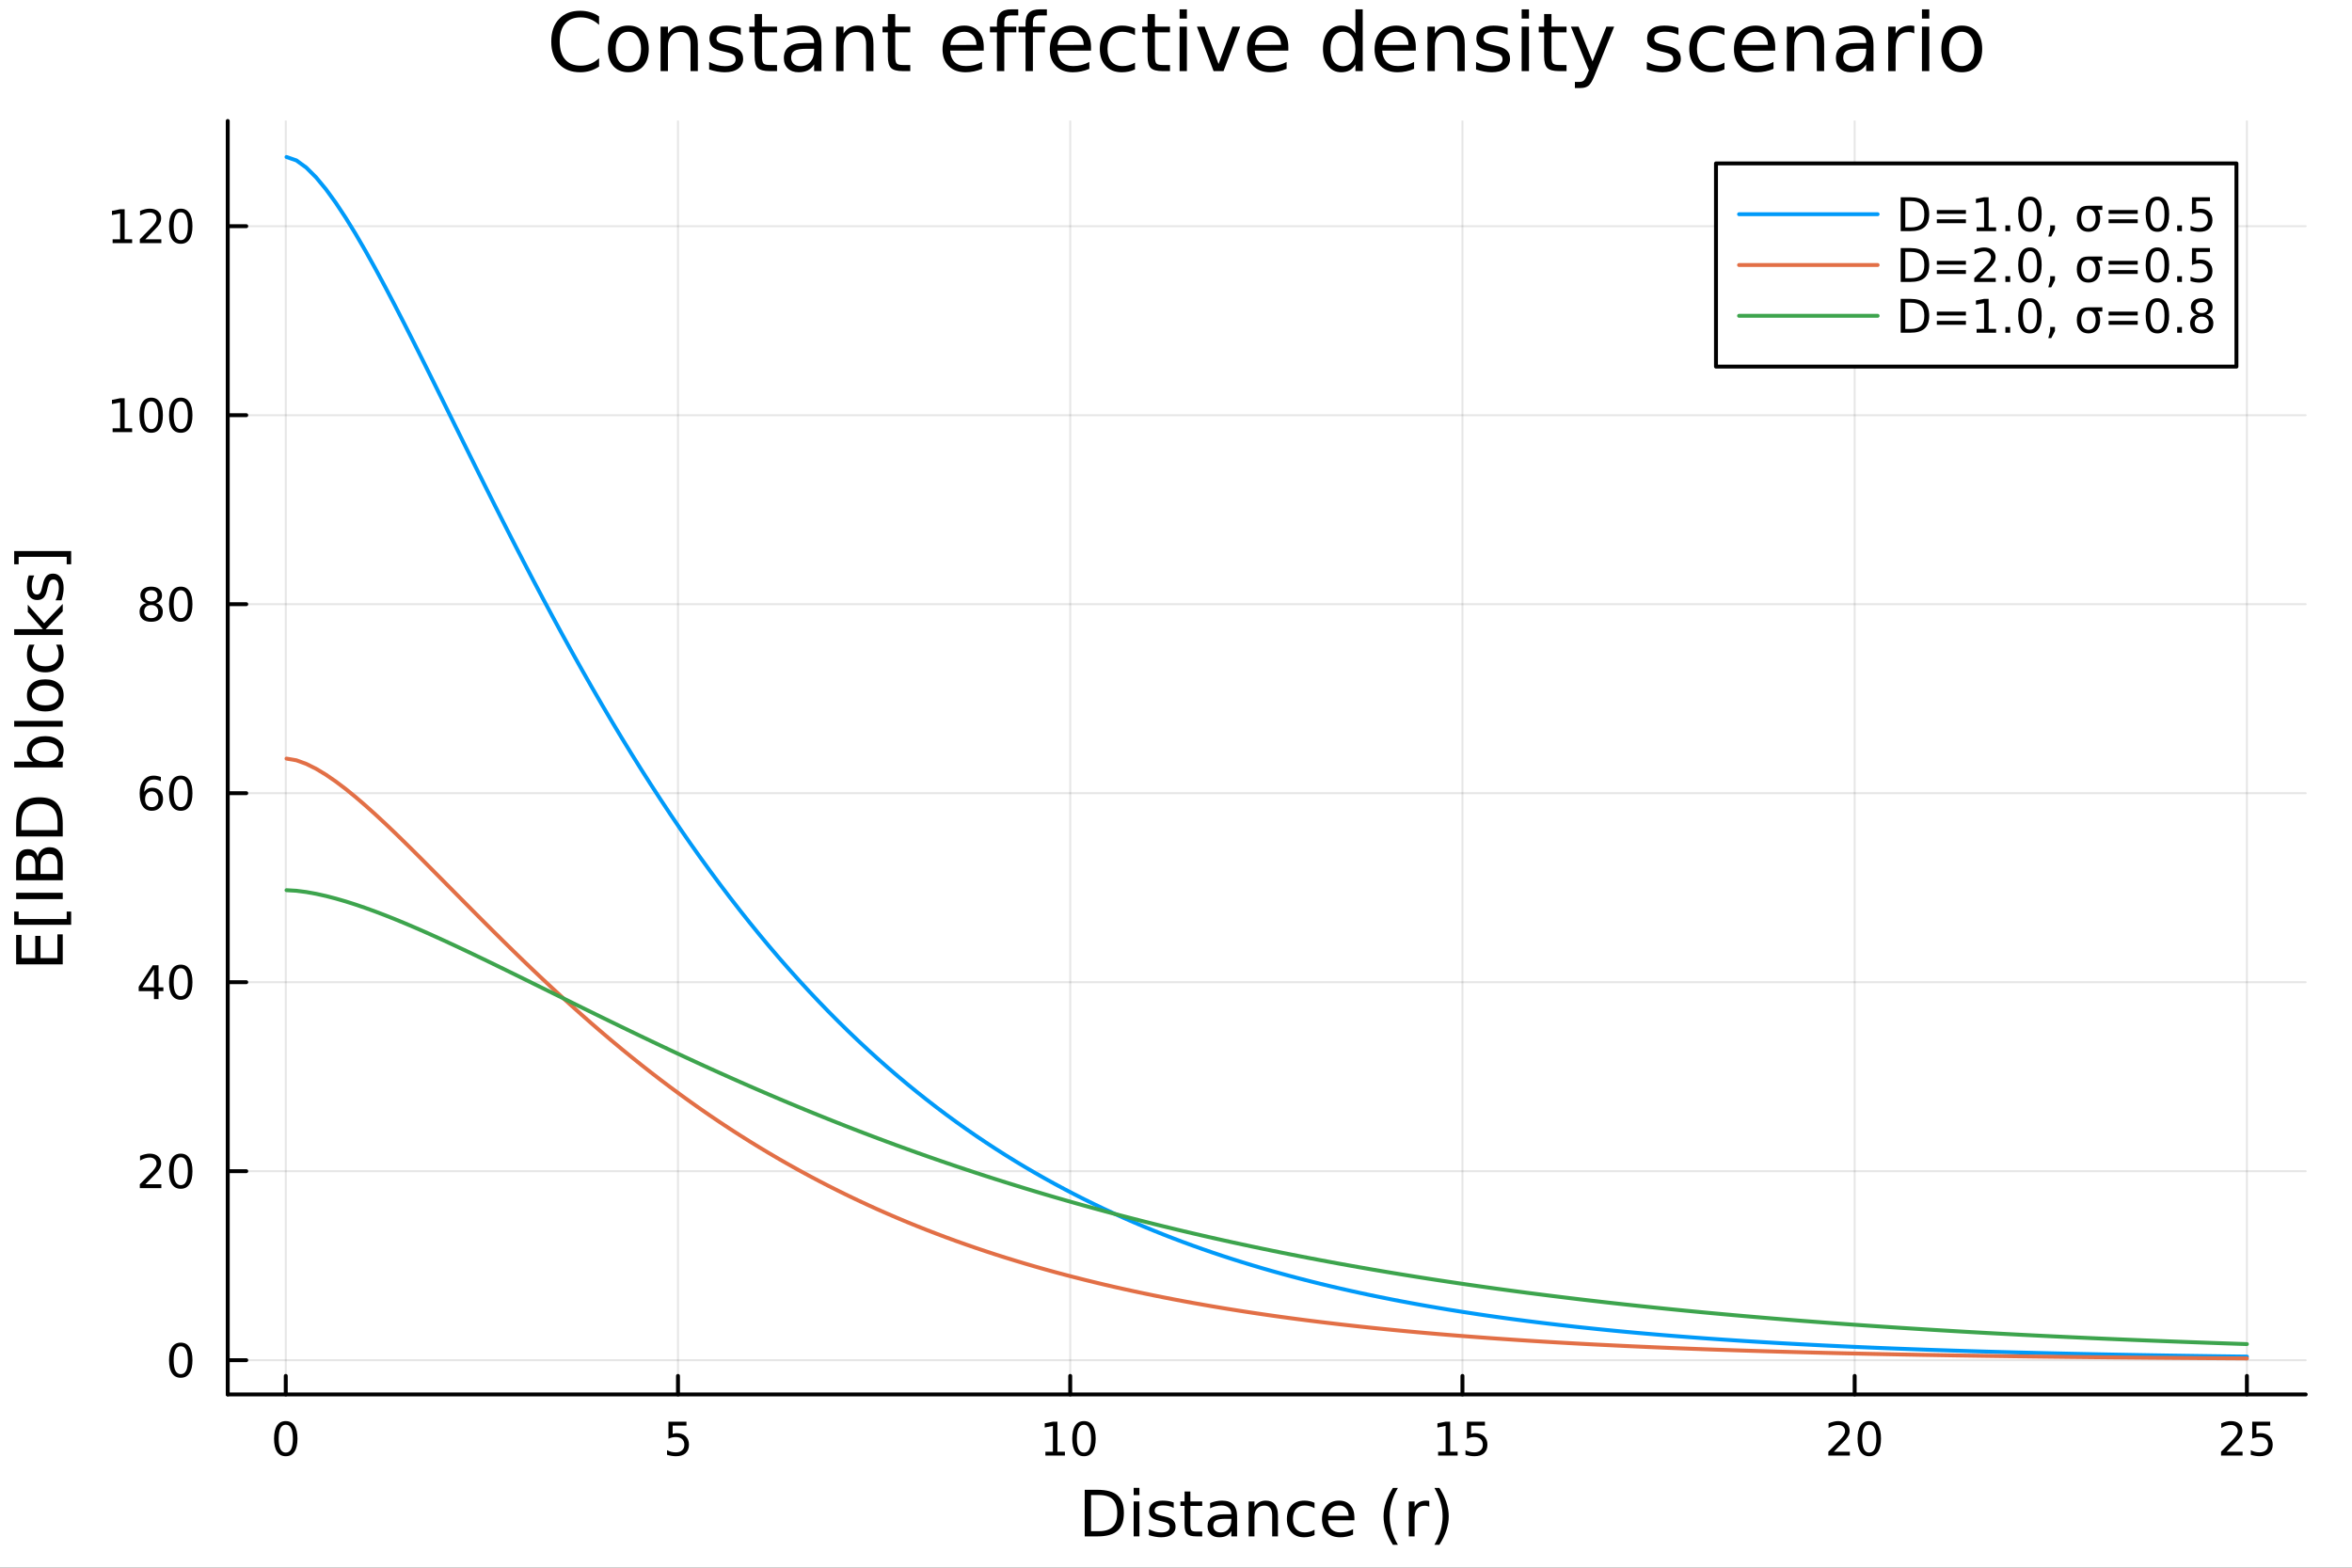 <?xml version="1.0" encoding="utf-8"?>
<svg xmlns="http://www.w3.org/2000/svg" xmlns:xlink="http://www.w3.org/1999/xlink" width="600" height="400" viewBox="0 0 2400 1600">
<rect x="0" y="0" width="2400" height="1600" fill="#333333" stroke="none"/>
<defs>
  <clipPath id="clip510">
    <rect x="0" y="0" width="2400" height="1600"/>
  </clipPath>
</defs>
<path clip-path="url(#clip510)" d="M0 1600 L2400 1600 L2400 0 L0 0  Z" fill="#ffffff" fill-rule="evenodd" fill-opacity="1"/>
<defs>
  <clipPath id="clip511">
    <rect x="480" y="0" width="1681" height="1600"/>
  </clipPath>
</defs>
<path clip-path="url(#clip510)" d="M232.389 1423.18 L2352.76 1423.18 L2352.76 123.472 L232.389 123.472  Z" fill="#ffffff" fill-rule="evenodd" fill-opacity="1"/>
<defs>
  <clipPath id="clip512">
    <rect x="232" y="123" width="2121" height="1301"/>
  </clipPath>
</defs>
<polyline clip-path="url(#clip512)" style="stroke:#000000; stroke-linecap:round; stroke-linejoin:round; stroke-width:2; stroke-opacity:0.1; fill:none" points="291.599,1423.18 291.599,123.472 "/>
<polyline clip-path="url(#clip512)" style="stroke:#000000; stroke-linecap:round; stroke-linejoin:round; stroke-width:2; stroke-opacity:0.1; fill:none" points="691.829,1423.18 691.829,123.472 "/>
<polyline clip-path="url(#clip512)" style="stroke:#000000; stroke-linecap:round; stroke-linejoin:round; stroke-width:2; stroke-opacity:0.1; fill:none" points="1092.06,1423.18 1092.06,123.472 "/>
<polyline clip-path="url(#clip512)" style="stroke:#000000; stroke-linecap:round; stroke-linejoin:round; stroke-width:2; stroke-opacity:0.1; fill:none" points="1492.29,1423.18 1492.29,123.472 "/>
<polyline clip-path="url(#clip512)" style="stroke:#000000; stroke-linecap:round; stroke-linejoin:round; stroke-width:2; stroke-opacity:0.1; fill:none" points="1892.52,1423.18 1892.52,123.472 "/>
<polyline clip-path="url(#clip512)" style="stroke:#000000; stroke-linecap:round; stroke-linejoin:round; stroke-width:2; stroke-opacity:0.1; fill:none" points="2292.75,1423.18 2292.75,123.472 "/>
<polyline clip-path="url(#clip512)" style="stroke:#000000; stroke-linecap:round; stroke-linejoin:round; stroke-width:2; stroke-opacity:0.1; fill:none" points="232.389,1388.22 2352.76,1388.22 "/>
<polyline clip-path="url(#clip512)" style="stroke:#000000; stroke-linecap:round; stroke-linejoin:round; stroke-width:2; stroke-opacity:0.1; fill:none" points="232.389,1195.33 2352.76,1195.33 "/>
<polyline clip-path="url(#clip512)" style="stroke:#000000; stroke-linecap:round; stroke-linejoin:round; stroke-width:2; stroke-opacity:0.1; fill:none" points="232.389,1002.44 2352.76,1002.44 "/>
<polyline clip-path="url(#clip512)" style="stroke:#000000; stroke-linecap:round; stroke-linejoin:round; stroke-width:2; stroke-opacity:0.1; fill:none" points="232.389,809.542 2352.76,809.542 "/>
<polyline clip-path="url(#clip512)" style="stroke:#000000; stroke-linecap:round; stroke-linejoin:round; stroke-width:2; stroke-opacity:0.1; fill:none" points="232.389,616.648 2352.76,616.648 "/>
<polyline clip-path="url(#clip512)" style="stroke:#000000; stroke-linecap:round; stroke-linejoin:round; stroke-width:2; stroke-opacity:0.1; fill:none" points="232.389,423.755 2352.76,423.755 "/>
<polyline clip-path="url(#clip512)" style="stroke:#000000; stroke-linecap:round; stroke-linejoin:round; stroke-width:2; stroke-opacity:0.1; fill:none" points="232.389,230.862 2352.76,230.862 "/>
<polyline clip-path="url(#clip510)" style="stroke:#000000; stroke-linecap:round; stroke-linejoin:round; stroke-width:4; stroke-opacity:1; fill:none" points="232.389,1423.18 2352.76,1423.18 "/>
<polyline clip-path="url(#clip510)" style="stroke:#000000; stroke-linecap:round; stroke-linejoin:round; stroke-width:4; stroke-opacity:1; fill:none" points="291.599,1423.18 291.599,1404.28 "/>
<polyline clip-path="url(#clip510)" style="stroke:#000000; stroke-linecap:round; stroke-linejoin:round; stroke-width:4; stroke-opacity:1; fill:none" points="691.829,1423.18 691.829,1404.28 "/>
<polyline clip-path="url(#clip510)" style="stroke:#000000; stroke-linecap:round; stroke-linejoin:round; stroke-width:4; stroke-opacity:1; fill:none" points="1092.06,1423.18 1092.06,1404.28 "/>
<polyline clip-path="url(#clip510)" style="stroke:#000000; stroke-linecap:round; stroke-linejoin:round; stroke-width:4; stroke-opacity:1; fill:none" points="1492.29,1423.18 1492.29,1404.28 "/>
<polyline clip-path="url(#clip510)" style="stroke:#000000; stroke-linecap:round; stroke-linejoin:round; stroke-width:4; stroke-opacity:1; fill:none" points="1892.52,1423.18 1892.52,1404.28 "/>
<polyline clip-path="url(#clip510)" style="stroke:#000000; stroke-linecap:round; stroke-linejoin:round; stroke-width:4; stroke-opacity:1; fill:none" points="2292.75,1423.18 2292.75,1404.28 "/>
<path clip-path="url(#clip510)" d="M291.599 1454.1 Q287.988 1454.1 286.159 1457.66 Q284.354 1461.2 284.354 1468.33 Q284.354 1475.44 286.159 1479.01 Q287.988 1482.55 291.599 1482.55 Q295.234 1482.55 297.039 1479.01 Q298.868 1475.44 298.868 1468.33 Q298.868 1461.2 297.039 1457.66 Q295.234 1454.1 291.599 1454.1 M291.599 1450.39 Q297.409 1450.39 300.465 1455 Q303.544 1459.58 303.544 1468.33 Q303.544 1477.06 300.465 1481.67 Q297.409 1486.25 291.599 1486.25 Q285.789 1486.25 282.71 1481.67 Q279.655 1477.06 279.655 1468.33 Q279.655 1459.58 282.71 1455 Q285.789 1450.39 291.599 1450.39 Z" fill="#000000" fill-rule="nonzero" fill-opacity="1" /><path clip-path="url(#clip510)" d="M682.106 1451.02 L700.463 1451.02 L700.463 1454.96 L686.389 1454.96 L686.389 1463.43 Q687.407 1463.08 688.426 1462.92 Q689.444 1462.73 690.463 1462.73 Q696.25 1462.73 699.629 1465.9 Q703.009 1469.08 703.009 1474.49 Q703.009 1480.07 699.537 1483.17 Q696.065 1486.25 689.745 1486.25 Q687.569 1486.25 685.301 1485.88 Q683.055 1485.51 680.648 1484.77 L680.648 1480.07 Q682.731 1481.2 684.954 1481.76 Q687.176 1482.32 689.653 1482.32 Q693.657 1482.32 695.995 1480.21 Q698.333 1478.1 698.333 1474.49 Q698.333 1470.88 695.995 1468.77 Q693.657 1466.67 689.653 1466.67 Q687.778 1466.67 685.903 1467.08 Q684.051 1467.5 682.106 1468.38 L682.106 1451.02 Z" fill="#000000" fill-rule="nonzero" fill-opacity="1" /><path clip-path="url(#clip510)" d="M1066.75 1481.64 L1074.38 1481.64 L1074.38 1455.28 L1066.07 1456.95 L1066.07 1452.69 L1074.34 1451.02 L1079.01 1451.02 L1079.01 1481.64 L1086.65 1481.64 L1086.65 1485.58 L1066.75 1485.58 L1066.75 1481.64 Z" fill="#000000" fill-rule="nonzero" fill-opacity="1" /><path clip-path="url(#clip510)" d="M1106.1 1454.1 Q1102.49 1454.1 1100.66 1457.66 Q1098.85 1461.2 1098.85 1468.33 Q1098.85 1475.44 1100.66 1479.01 Q1102.49 1482.55 1106.1 1482.55 Q1109.73 1482.55 1111.54 1479.01 Q1113.37 1475.44 1113.37 1468.33 Q1113.37 1461.2 1111.54 1457.66 Q1109.73 1454.1 1106.1 1454.1 M1106.1 1450.39 Q1111.91 1450.39 1114.96 1455 Q1118.04 1459.58 1118.04 1468.33 Q1118.04 1477.06 1114.96 1481.67 Q1111.91 1486.25 1106.1 1486.25 Q1100.29 1486.25 1097.21 1481.67 Q1094.15 1477.06 1094.15 1468.33 Q1094.15 1459.58 1097.21 1455 Q1100.29 1450.39 1106.1 1450.39 Z" fill="#000000" fill-rule="nonzero" fill-opacity="1" /><path clip-path="url(#clip510)" d="M1467.47 1481.64 L1475.11 1481.64 L1475.11 1455.28 L1466.8 1456.95 L1466.8 1452.69 L1475.06 1451.02 L1479.74 1451.02 L1479.74 1481.64 L1487.38 1481.64 L1487.38 1485.58 L1467.47 1485.58 L1467.47 1481.64 Z" fill="#000000" fill-rule="nonzero" fill-opacity="1" /><path clip-path="url(#clip510)" d="M1496.87 1451.02 L1515.23 1451.02 L1515.23 1454.96 L1501.15 1454.96 L1501.15 1463.43 Q1502.17 1463.08 1503.19 1462.92 Q1504.21 1462.73 1505.23 1462.73 Q1511.01 1462.73 1514.39 1465.9 Q1517.77 1469.08 1517.77 1474.49 Q1517.77 1480.07 1514.3 1483.17 Q1510.83 1486.25 1504.51 1486.25 Q1502.33 1486.25 1500.06 1485.88 Q1497.82 1485.51 1495.41 1484.77 L1495.41 1480.07 Q1497.5 1481.2 1499.72 1481.76 Q1501.94 1482.32 1504.42 1482.32 Q1508.42 1482.32 1510.76 1480.21 Q1513.1 1478.1 1513.1 1474.49 Q1513.1 1470.88 1510.76 1468.77 Q1508.42 1466.67 1504.42 1466.67 Q1502.54 1466.67 1500.67 1467.08 Q1498.81 1467.5 1496.87 1468.38 L1496.87 1451.02 Z" fill="#000000" fill-rule="nonzero" fill-opacity="1" /><path clip-path="url(#clip510)" d="M1871.29 1481.64 L1887.61 1481.64 L1887.61 1485.58 L1865.66 1485.58 L1865.66 1481.64 Q1868.33 1478.89 1872.91 1474.26 Q1877.52 1469.61 1878.7 1468.27 Q1880.94 1465.74 1881.82 1464.01 Q1882.72 1462.25 1882.72 1460.56 Q1882.72 1457.8 1880.78 1456.07 Q1878.86 1454.33 1875.76 1454.33 Q1873.56 1454.33 1871.1 1455.09 Q1868.67 1455.86 1865.9 1457.41 L1865.9 1452.69 Q1868.72 1451.55 1871.17 1450.97 Q1873.63 1450.39 1875.66 1450.39 Q1881.03 1450.39 1884.23 1453.08 Q1887.42 1455.77 1887.42 1460.26 Q1887.42 1462.39 1886.61 1464.31 Q1885.83 1466.2 1883.72 1468.8 Q1883.14 1469.47 1880.04 1472.69 Q1876.94 1475.88 1871.29 1481.64 Z" fill="#000000" fill-rule="nonzero" fill-opacity="1" /><path clip-path="url(#clip510)" d="M1907.42 1454.1 Q1903.81 1454.1 1901.98 1457.66 Q1900.18 1461.2 1900.18 1468.33 Q1900.18 1475.44 1901.98 1479.01 Q1903.81 1482.55 1907.42 1482.55 Q1911.06 1482.55 1912.86 1479.01 Q1914.69 1475.44 1914.69 1468.33 Q1914.69 1461.2 1912.86 1457.66 Q1911.06 1454.1 1907.42 1454.1 M1907.42 1450.39 Q1913.23 1450.39 1916.29 1455 Q1919.37 1459.58 1919.37 1468.33 Q1919.37 1477.06 1916.29 1481.67 Q1913.23 1486.25 1907.42 1486.25 Q1901.61 1486.25 1898.53 1481.67 Q1895.48 1477.06 1895.48 1468.33 Q1895.48 1459.58 1898.53 1455 Q1901.61 1450.39 1907.42 1450.39 Z" fill="#000000" fill-rule="nonzero" fill-opacity="1" /><path clip-path="url(#clip510)" d="M2272.02 1481.64 L2288.34 1481.64 L2288.34 1485.58 L2266.39 1485.58 L2266.39 1481.64 Q2269.05 1478.89 2273.64 1474.26 Q2278.24 1469.61 2279.42 1468.27 Q2281.67 1465.74 2282.55 1464.01 Q2283.45 1462.25 2283.45 1460.56 Q2283.45 1457.8 2281.51 1456.07 Q2279.59 1454.33 2276.48 1454.33 Q2274.28 1454.33 2271.83 1455.09 Q2269.4 1455.86 2266.62 1457.41 L2266.62 1452.69 Q2269.45 1451.55 2271.9 1450.97 Q2274.35 1450.39 2276.39 1450.39 Q2281.76 1450.39 2284.96 1453.08 Q2288.15 1455.77 2288.15 1460.26 Q2288.15 1462.39 2287.34 1464.31 Q2286.55 1466.2 2284.45 1468.8 Q2283.87 1469.47 2280.77 1472.69 Q2277.66 1475.88 2272.02 1481.64 Z" fill="#000000" fill-rule="nonzero" fill-opacity="1" /><path clip-path="url(#clip510)" d="M2298.2 1451.02 L2316.55 1451.02 L2316.55 1454.96 L2302.48 1454.96 L2302.48 1463.43 Q2303.5 1463.08 2304.52 1462.92 Q2305.53 1462.73 2306.55 1462.73 Q2312.34 1462.73 2315.72 1465.9 Q2319.1 1469.08 2319.1 1474.49 Q2319.1 1480.07 2315.63 1483.17 Q2312.16 1486.25 2305.84 1486.25 Q2303.66 1486.25 2301.39 1485.88 Q2299.15 1485.51 2296.74 1484.77 L2296.74 1480.07 Q2298.82 1481.2 2301.04 1481.76 Q2303.27 1482.32 2305.74 1482.32 Q2309.75 1482.32 2312.09 1480.21 Q2314.42 1478.1 2314.42 1474.49 Q2314.42 1470.88 2312.09 1468.77 Q2309.75 1466.67 2305.74 1466.67 Q2303.87 1466.67 2301.99 1467.08 Q2300.14 1467.5 2298.2 1468.38 L2298.2 1451.02 Z" fill="#000000" fill-rule="nonzero" fill-opacity="1" /><path clip-path="url(#clip510)" d="M1113.3 1525.81 L1113.3 1562.76 L1121.06 1562.76 Q1130.9 1562.76 1135.45 1558.3 Q1140.03 1553.85 1140.03 1544.24 Q1140.03 1534.69 1135.45 1530.26 Q1130.9 1525.81 1121.06 1525.81 L1113.3 1525.81 M1106.87 1520.52 L1120.08 1520.52 Q1133.89 1520.52 1140.35 1526.28 Q1146.81 1532.01 1146.81 1544.24 Q1146.81 1556.52 1140.32 1562.28 Q1133.83 1568.04 1120.08 1568.04 L1106.87 1568.04 L1106.87 1520.52 Z" fill="#000000" fill-rule="nonzero" fill-opacity="1" /><path clip-path="url(#clip510)" d="M1156.81 1532.4 L1162.66 1532.4 L1162.66 1568.04 L1156.81 1568.04 L1156.81 1532.4 M1156.81 1518.52 L1162.66 1518.52 L1162.66 1525.93 L1156.81 1525.93 L1156.81 1518.52 Z" fill="#000000" fill-rule="nonzero" fill-opacity="1" /><path clip-path="url(#clip510)" d="M1197.64 1533.45 L1197.64 1538.98 Q1195.16 1537.71 1192.49 1537.07 Q1189.81 1536.44 1186.95 1536.44 Q1182.59 1536.44 1180.39 1537.77 Q1178.23 1539.11 1178.23 1541.79 Q1178.23 1543.82 1179.79 1545 Q1181.35 1546.15 1186.06 1547.2 L1188.06 1547.64 Q1194.3 1548.98 1196.91 1551.43 Q1199.55 1553.85 1199.55 1558.21 Q1199.55 1563.17 1195.61 1566.07 Q1191.69 1568.97 1184.82 1568.97 Q1181.95 1568.97 1178.83 1568.39 Q1175.75 1567.85 1172.31 1566.74 L1172.31 1560.69 Q1175.56 1562.38 1178.71 1563.24 Q1181.86 1564.07 1184.94 1564.07 Q1189.08 1564.07 1191.31 1562.66 Q1193.54 1561.23 1193.54 1558.65 Q1193.54 1556.27 1191.91 1554.99 Q1190.32 1553.72 1184.88 1552.54 L1182.84 1552.07 Q1177.4 1550.92 1174.98 1548.56 Q1172.56 1546.18 1172.56 1542.04 Q1172.56 1537.01 1176.13 1534.27 Q1179.69 1531.54 1186.25 1531.54 Q1189.5 1531.54 1192.36 1532.01 Q1195.23 1532.49 1197.64 1533.45 Z" fill="#000000" fill-rule="nonzero" fill-opacity="1" /><path clip-path="url(#clip510)" d="M1214.67 1522.27 L1214.67 1532.4 L1226.74 1532.4 L1226.74 1536.95 L1214.67 1536.95 L1214.67 1556.3 Q1214.67 1560.66 1215.85 1561.9 Q1217.06 1563.14 1220.72 1563.14 L1226.74 1563.14 L1226.74 1568.04 L1220.72 1568.04 Q1213.94 1568.04 1211.36 1565.53 Q1208.78 1562.98 1208.78 1556.3 L1208.78 1536.95 L1204.49 1536.95 L1204.49 1532.4 L1208.78 1532.4 L1208.78 1522.27 L1214.67 1522.27 Z" fill="#000000" fill-rule="nonzero" fill-opacity="1" /><path clip-path="url(#clip510)" d="M1250.64 1550.12 Q1243.54 1550.12 1240.8 1551.75 Q1238.07 1553.37 1238.07 1557.29 Q1238.07 1560.4 1240.1 1562.25 Q1242.17 1564.07 1245.71 1564.07 Q1250.57 1564.07 1253.5 1560.63 Q1256.46 1557.16 1256.46 1551.43 L1256.46 1550.12 L1250.64 1550.12 M1262.32 1547.71 L1262.32 1568.04 L1256.46 1568.04 L1256.46 1562.63 Q1254.46 1565.88 1251.47 1567.44 Q1248.47 1568.97 1244.15 1568.97 Q1238.67 1568.97 1235.42 1565.91 Q1232.21 1562.82 1232.21 1557.67 Q1232.21 1551.65 1236.22 1548.6 Q1240.26 1545.54 1248.25 1545.54 L1256.46 1545.54 L1256.46 1544.97 Q1256.46 1540.93 1253.79 1538.73 Q1251.15 1536.5 1246.34 1536.5 Q1243.29 1536.5 1240.39 1537.23 Q1237.49 1537.97 1234.82 1539.43 L1234.82 1534.02 Q1238.03 1532.78 1241.06 1532.17 Q1244.08 1531.54 1246.95 1531.54 Q1254.68 1531.54 1258.5 1535.55 Q1262.32 1539.56 1262.32 1547.71 Z" fill="#000000" fill-rule="nonzero" fill-opacity="1" /><path clip-path="url(#clip510)" d="M1304.01 1546.53 L1304.01 1568.04 L1298.16 1568.04 L1298.16 1546.72 Q1298.16 1541.66 1296.19 1539.14 Q1294.21 1536.63 1290.27 1536.63 Q1285.52 1536.63 1282.79 1539.65 Q1280.05 1542.68 1280.05 1547.9 L1280.05 1568.04 L1274.16 1568.04 L1274.16 1532.4 L1280.05 1532.4 L1280.05 1537.93 Q1282.15 1534.72 1284.98 1533.13 Q1287.85 1531.54 1291.57 1531.54 Q1297.71 1531.54 1300.86 1535.36 Q1304.01 1539.14 1304.01 1546.53 Z" fill="#000000" fill-rule="nonzero" fill-opacity="1" /><path clip-path="url(#clip510)" d="M1341.35 1533.76 L1341.35 1539.24 Q1338.87 1537.87 1336.35 1537.2 Q1333.87 1536.5 1331.32 1536.5 Q1325.63 1536.5 1322.48 1540.13 Q1319.32 1543.73 1319.32 1550.25 Q1319.32 1556.78 1322.48 1560.4 Q1325.63 1564 1331.32 1564 Q1333.87 1564 1336.35 1563.33 Q1338.87 1562.63 1341.35 1561.26 L1341.35 1566.68 Q1338.9 1567.82 1336.26 1568.39 Q1333.65 1568.97 1330.69 1568.97 Q1322.63 1568.97 1317.89 1563.91 Q1313.15 1558.85 1313.15 1550.25 Q1313.15 1541.53 1317.92 1536.53 Q1322.73 1531.54 1331.07 1531.54 Q1333.77 1531.54 1336.35 1532.11 Q1338.93 1532.65 1341.35 1533.76 Z" fill="#000000" fill-rule="nonzero" fill-opacity="1" /><path clip-path="url(#clip510)" d="M1382.03 1548.76 L1382.03 1551.62 L1355.1 1551.62 Q1355.48 1557.67 1358.73 1560.85 Q1362.01 1564 1367.83 1564 Q1371.21 1564 1374.36 1563.17 Q1377.54 1562.35 1380.66 1560.69 L1380.66 1566.23 Q1377.51 1567.57 1374.2 1568.27 Q1370.89 1568.97 1367.48 1568.97 Q1358.95 1568.97 1353.95 1564 Q1348.99 1559.04 1348.99 1550.57 Q1348.99 1541.82 1353.7 1536.69 Q1358.44 1531.54 1366.46 1531.54 Q1373.66 1531.54 1377.83 1536.18 Q1382.03 1540.8 1382.03 1548.76 M1376.17 1547.04 Q1376.11 1542.23 1373.46 1539.37 Q1370.85 1536.5 1366.53 1536.5 Q1361.62 1536.5 1358.66 1539.27 Q1355.74 1542.04 1355.29 1547.07 L1376.17 1547.04 Z" fill="#000000" fill-rule="nonzero" fill-opacity="1" /><path clip-path="url(#clip510)" d="M1426.43 1518.58 Q1422.16 1525.9 1420.09 1533.06 Q1418.02 1540.23 1418.02 1547.58 Q1418.02 1554.93 1420.09 1562.16 Q1422.19 1569.35 1426.43 1576.64 L1421.33 1576.64 Q1416.56 1569.16 1414.17 1561.93 Q1411.82 1554.71 1411.82 1547.58 Q1411.82 1540.48 1414.17 1533.29 Q1416.53 1526.09 1421.33 1518.58 L1426.43 1518.58 Z" fill="#000000" fill-rule="nonzero" fill-opacity="1" /><path clip-path="url(#clip510)" d="M1458.45 1537.87 Q1457.46 1537.3 1456.28 1537.04 Q1455.14 1536.76 1453.74 1536.76 Q1448.77 1536.76 1446.1 1540 Q1443.46 1543.22 1443.46 1549.27 L1443.46 1568.04 L1437.57 1568.04 L1437.57 1532.4 L1443.46 1532.4 L1443.46 1537.93 Q1445.3 1534.69 1448.26 1533.13 Q1451.22 1531.54 1455.46 1531.54 Q1456.06 1531.54 1456.79 1531.63 Q1457.52 1531.7 1458.42 1531.85 L1458.45 1537.87 Z" fill="#000000" fill-rule="nonzero" fill-opacity="1" /><path clip-path="url(#clip510)" d="M1463.67 1518.58 L1468.76 1518.58 Q1473.53 1526.09 1475.89 1533.29 Q1478.28 1540.48 1478.28 1547.58 Q1478.28 1554.71 1475.89 1561.93 Q1473.53 1569.16 1468.76 1576.64 L1463.67 1576.64 Q1467.9 1569.35 1469.97 1562.16 Q1472.07 1554.93 1472.07 1547.58 Q1472.07 1540.23 1469.97 1533.06 Q1467.9 1525.9 1463.67 1518.58 Z" fill="#000000" fill-rule="nonzero" fill-opacity="1" /><polyline clip-path="url(#clip510)" style="stroke:#000000; stroke-linecap:round; stroke-linejoin:round; stroke-width:4; stroke-opacity:1; fill:none" points="232.389,1423.18 232.389,123.472 "/>
<polyline clip-path="url(#clip510)" style="stroke:#000000; stroke-linecap:round; stroke-linejoin:round; stroke-width:4; stroke-opacity:1; fill:none" points="232.389,1388.22 251.287,1388.22 "/>
<polyline clip-path="url(#clip510)" style="stroke:#000000; stroke-linecap:round; stroke-linejoin:round; stroke-width:4; stroke-opacity:1; fill:none" points="232.389,1195.33 251.287,1195.33 "/>
<polyline clip-path="url(#clip510)" style="stroke:#000000; stroke-linecap:round; stroke-linejoin:round; stroke-width:4; stroke-opacity:1; fill:none" points="232.389,1002.44 251.287,1002.44 "/>
<polyline clip-path="url(#clip510)" style="stroke:#000000; stroke-linecap:round; stroke-linejoin:round; stroke-width:4; stroke-opacity:1; fill:none" points="232.389,809.542 251.287,809.542 "/>
<polyline clip-path="url(#clip510)" style="stroke:#000000; stroke-linecap:round; stroke-linejoin:round; stroke-width:4; stroke-opacity:1; fill:none" points="232.389,616.648 251.287,616.648 "/>
<polyline clip-path="url(#clip510)" style="stroke:#000000; stroke-linecap:round; stroke-linejoin:round; stroke-width:4; stroke-opacity:1; fill:none" points="232.389,423.755 251.287,423.755 "/>
<polyline clip-path="url(#clip510)" style="stroke:#000000; stroke-linecap:round; stroke-linejoin:round; stroke-width:4; stroke-opacity:1; fill:none" points="232.389,230.862 251.287,230.862 "/>
<path clip-path="url(#clip510)" d="M184.445 1374.02 Q180.834 1374.02 179.005 1377.59 Q177.2 1381.13 177.2 1388.26 Q177.2 1395.36 179.005 1398.93 Q180.834 1402.47 184.445 1402.47 Q188.079 1402.47 189.885 1398.93 Q191.713 1395.36 191.713 1388.26 Q191.713 1381.13 189.885 1377.59 Q188.079 1374.02 184.445 1374.02 M184.445 1370.32 Q190.255 1370.32 193.311 1374.92 Q196.389 1379.51 196.389 1388.26 Q196.389 1396.98 193.311 1401.59 Q190.255 1406.17 184.445 1406.17 Q178.635 1406.17 175.556 1401.59 Q172.501 1396.98 172.501 1388.26 Q172.501 1379.51 175.556 1374.92 Q178.635 1370.32 184.445 1370.32 Z" fill="#000000" fill-rule="nonzero" fill-opacity="1" /><path clip-path="url(#clip510)" d="M148.311 1208.67 L164.63 1208.67 L164.63 1212.61 L142.686 1212.61 L142.686 1208.67 Q145.348 1205.92 149.931 1201.29 Q154.538 1196.64 155.718 1195.29 Q157.964 1192.77 158.843 1191.03 Q159.746 1189.28 159.746 1187.59 Q159.746 1184.83 157.802 1183.1 Q155.88 1181.36 152.778 1181.36 Q150.579 1181.36 148.126 1182.12 Q145.695 1182.89 142.917 1184.44 L142.917 1179.72 Q145.741 1178.58 148.195 1178 Q150.649 1177.42 152.686 1177.42 Q158.056 1177.42 161.251 1180.11 Q164.445 1182.79 164.445 1187.28 Q164.445 1189.41 163.635 1191.34 Q162.848 1193.23 160.741 1195.83 Q160.163 1196.5 157.061 1199.72 Q153.959 1202.91 148.311 1208.67 Z" fill="#000000" fill-rule="nonzero" fill-opacity="1" /><path clip-path="url(#clip510)" d="M184.445 1181.13 Q180.834 1181.13 179.005 1184.69 Q177.2 1188.23 177.2 1195.36 Q177.2 1202.47 179.005 1206.03 Q180.834 1209.58 184.445 1209.58 Q188.079 1209.58 189.885 1206.03 Q191.713 1202.47 191.713 1195.36 Q191.713 1188.23 189.885 1184.69 Q188.079 1181.13 184.445 1181.13 M184.445 1177.42 Q190.255 1177.42 193.311 1182.03 Q196.389 1186.61 196.389 1195.36 Q196.389 1204.09 193.311 1208.7 Q190.255 1213.28 184.445 1213.28 Q178.635 1213.28 175.556 1208.7 Q172.501 1204.09 172.501 1195.36 Q172.501 1186.61 175.556 1182.03 Q178.635 1177.42 184.445 1177.42 Z" fill="#000000" fill-rule="nonzero" fill-opacity="1" /><path clip-path="url(#clip510)" d="M157.13 989.229 L145.325 1007.68 L157.13 1007.68 L157.13 989.229 M155.903 985.155 L161.783 985.155 L161.783 1007.68 L166.714 1007.68 L166.714 1011.57 L161.783 1011.57 L161.783 1019.72 L157.13 1019.72 L157.13 1011.57 L141.529 1011.57 L141.529 1007.05 L155.903 985.155 Z" fill="#000000" fill-rule="nonzero" fill-opacity="1" /><path clip-path="url(#clip510)" d="M184.445 988.234 Q180.834 988.234 179.005 991.799 Q177.2 995.34 177.2 1002.47 Q177.2 1009.58 179.005 1013.14 Q180.834 1016.68 184.445 1016.68 Q188.079 1016.68 189.885 1013.14 Q191.713 1009.58 191.713 1002.47 Q191.713 995.34 189.885 991.799 Q188.079 988.234 184.445 988.234 M184.445 984.53 Q190.255 984.53 193.311 989.137 Q196.389 993.72 196.389 1002.47 Q196.389 1011.2 193.311 1015.8 Q190.255 1020.39 184.445 1020.39 Q178.635 1020.39 175.556 1015.8 Q172.501 1011.2 172.501 1002.47 Q172.501 993.72 175.556 989.137 Q178.635 984.53 184.445 984.53 Z" fill="#000000" fill-rule="nonzero" fill-opacity="1" /><path clip-path="url(#clip510)" d="M154.862 807.678 Q151.714 807.678 149.862 809.831 Q148.033 811.984 148.033 815.734 Q148.033 819.461 149.862 821.637 Q151.714 823.789 154.862 823.789 Q158.01 823.789 159.839 821.637 Q161.69 819.461 161.69 815.734 Q161.69 811.984 159.839 809.831 Q158.01 807.678 154.862 807.678 M164.144 793.026 L164.144 797.285 Q162.385 796.452 160.579 796.012 Q158.797 795.572 157.038 795.572 Q152.408 795.572 149.954 798.697 Q147.524 801.822 147.177 808.141 Q148.542 806.128 150.603 805.063 Q152.663 803.975 155.14 803.975 Q160.348 803.975 163.357 807.146 Q166.39 810.294 166.39 815.734 Q166.39 821.058 163.241 824.276 Q160.093 827.493 154.862 827.493 Q148.866 827.493 145.695 822.91 Q142.524 818.303 142.524 809.577 Q142.524 801.382 146.413 796.521 Q150.302 791.637 156.853 791.637 Q158.612 791.637 160.394 791.984 Q162.2 792.331 164.144 793.026 Z" fill="#000000" fill-rule="nonzero" fill-opacity="1" /><path clip-path="url(#clip510)" d="M184.445 795.341 Q180.834 795.341 179.005 798.905 Q177.2 802.447 177.2 809.577 Q177.2 816.683 179.005 820.248 Q180.834 823.789 184.445 823.789 Q188.079 823.789 189.885 820.248 Q191.713 816.683 191.713 809.577 Q191.713 802.447 189.885 798.905 Q188.079 795.341 184.445 795.341 M184.445 791.637 Q190.255 791.637 193.311 796.243 Q196.389 800.827 196.389 809.577 Q196.389 818.303 193.311 822.91 Q190.255 827.493 184.445 827.493 Q178.635 827.493 175.556 822.91 Q172.501 818.303 172.501 809.577 Q172.501 800.827 175.556 796.243 Q178.635 791.637 184.445 791.637 Z" fill="#000000" fill-rule="nonzero" fill-opacity="1" /><path clip-path="url(#clip510)" d="M154.283 617.516 Q150.95 617.516 149.028 619.299 Q147.13 621.081 147.13 624.206 Q147.13 627.331 149.028 629.114 Q150.95 630.896 154.283 630.896 Q157.616 630.896 159.538 629.114 Q161.459 627.308 161.459 624.206 Q161.459 621.081 159.538 619.299 Q157.64 617.516 154.283 617.516 M149.607 615.526 Q146.598 614.785 144.908 612.725 Q143.241 610.665 143.241 607.702 Q143.241 603.558 146.181 601.151 Q149.144 598.743 154.283 598.743 Q159.445 598.743 162.385 601.151 Q165.325 603.558 165.325 607.702 Q165.325 610.665 163.635 612.725 Q161.968 614.785 158.982 615.526 Q162.362 616.313 164.237 618.604 Q166.135 620.896 166.135 624.206 Q166.135 629.229 163.056 631.915 Q160.001 634.6 154.283 634.6 Q148.566 634.6 145.487 631.915 Q142.431 629.229 142.431 624.206 Q142.431 620.896 144.329 618.604 Q146.228 616.313 149.607 615.526 M147.894 608.142 Q147.894 610.827 149.561 612.331 Q151.251 613.836 154.283 613.836 Q157.292 613.836 158.982 612.331 Q160.695 610.827 160.695 608.142 Q160.695 605.456 158.982 603.952 Q157.292 602.447 154.283 602.447 Q151.251 602.447 149.561 603.952 Q147.894 605.456 147.894 608.142 Z" fill="#000000" fill-rule="nonzero" fill-opacity="1" /><path clip-path="url(#clip510)" d="M184.445 602.447 Q180.834 602.447 179.005 606.012 Q177.2 609.554 177.2 616.683 Q177.2 623.79 179.005 627.354 Q180.834 630.896 184.445 630.896 Q188.079 630.896 189.885 627.354 Q191.713 623.79 191.713 616.683 Q191.713 609.554 189.885 606.012 Q188.079 602.447 184.445 602.447 M184.445 598.743 Q190.255 598.743 193.311 603.35 Q196.389 607.933 196.389 616.683 Q196.389 625.41 193.311 630.016 Q190.255 634.6 184.445 634.6 Q178.635 634.6 175.556 630.016 Q172.501 625.41 172.501 616.683 Q172.501 607.933 175.556 603.35 Q178.635 598.743 184.445 598.743 Z" fill="#000000" fill-rule="nonzero" fill-opacity="1" /><path clip-path="url(#clip510)" d="M114.931 437.1 L122.57 437.1 L122.57 410.734 L114.26 412.401 L114.26 408.142 L122.524 406.475 L127.2 406.475 L127.2 437.1 L134.839 437.1 L134.839 441.035 L114.931 441.035 L114.931 437.1 Z" fill="#000000" fill-rule="nonzero" fill-opacity="1" /><path clip-path="url(#clip510)" d="M154.283 409.554 Q150.672 409.554 148.843 413.119 Q147.038 416.66 147.038 423.79 Q147.038 430.896 148.843 434.461 Q150.672 438.003 154.283 438.003 Q157.917 438.003 159.723 434.461 Q161.552 430.896 161.552 423.79 Q161.552 416.66 159.723 413.119 Q157.917 409.554 154.283 409.554 M154.283 405.85 Q160.093 405.85 163.149 410.456 Q166.227 415.04 166.227 423.79 Q166.227 432.517 163.149 437.123 Q160.093 441.706 154.283 441.706 Q148.473 441.706 145.394 437.123 Q142.339 432.517 142.339 423.79 Q142.339 415.04 145.394 410.456 Q148.473 405.85 154.283 405.85 Z" fill="#000000" fill-rule="nonzero" fill-opacity="1" /><path clip-path="url(#clip510)" d="M184.445 409.554 Q180.834 409.554 179.005 413.119 Q177.2 416.66 177.2 423.79 Q177.2 430.896 179.005 434.461 Q180.834 438.003 184.445 438.003 Q188.079 438.003 189.885 434.461 Q191.713 430.896 191.713 423.79 Q191.713 416.66 189.885 413.119 Q188.079 409.554 184.445 409.554 M184.445 405.85 Q190.255 405.85 193.311 410.456 Q196.389 415.04 196.389 423.79 Q196.389 432.517 193.311 437.123 Q190.255 441.706 184.445 441.706 Q178.635 441.706 175.556 437.123 Q172.501 432.517 172.501 423.79 Q172.501 415.04 175.556 410.456 Q178.635 405.85 184.445 405.85 Z" fill="#000000" fill-rule="nonzero" fill-opacity="1" /><path clip-path="url(#clip510)" d="M114.931 244.206 L122.57 244.206 L122.57 217.841 L114.26 219.507 L114.26 215.248 L122.524 213.582 L127.2 213.582 L127.2 244.206 L134.839 244.206 L134.839 248.142 L114.931 248.142 L114.931 244.206 Z" fill="#000000" fill-rule="nonzero" fill-opacity="1" /><path clip-path="url(#clip510)" d="M148.311 244.206 L164.63 244.206 L164.63 248.142 L142.686 248.142 L142.686 244.206 Q145.348 241.452 149.931 236.822 Q154.538 232.169 155.718 230.827 Q157.964 228.304 158.843 226.568 Q159.746 224.808 159.746 223.119 Q159.746 220.364 157.802 218.628 Q155.88 216.892 152.778 216.892 Q150.579 216.892 148.126 217.656 Q145.695 218.42 142.917 219.97 L142.917 215.248 Q145.741 214.114 148.195 213.535 Q150.649 212.957 152.686 212.957 Q158.056 212.957 161.251 215.642 Q164.445 218.327 164.445 222.818 Q164.445 224.947 163.635 226.869 Q162.848 228.767 160.741 231.359 Q160.163 232.031 157.061 235.248 Q153.959 238.443 148.311 244.206 Z" fill="#000000" fill-rule="nonzero" fill-opacity="1" /><path clip-path="url(#clip510)" d="M184.445 216.66 Q180.834 216.66 179.005 220.225 Q177.2 223.767 177.2 230.896 Q177.2 238.003 179.005 241.568 Q180.834 245.109 184.445 245.109 Q188.079 245.109 189.885 241.568 Q191.713 238.003 191.713 230.896 Q191.713 223.767 189.885 220.225 Q188.079 216.66 184.445 216.66 M184.445 212.957 Q190.255 212.957 193.311 217.563 Q196.389 222.146 196.389 230.896 Q196.389 239.623 193.311 244.23 Q190.255 248.813 184.445 248.813 Q178.635 248.813 175.556 244.23 Q172.501 239.623 172.501 230.896 Q172.501 222.146 175.556 217.563 Q178.635 212.957 184.445 212.957 Z" fill="#000000" fill-rule="nonzero" fill-opacity="1" /><path clip-path="url(#clip510)" d="M16.484 984.238 L16.484 954.192 L21.895 954.192 L21.895 977.808 L35.963 977.808 L35.963 955.178 L41.374 955.178 L41.374 977.808 L58.593 977.808 L58.593 953.619 L64.004 953.619 L64.004 984.238 L16.484 984.238 Z" fill="#000000" fill-rule="nonzero" fill-opacity="1" /><path clip-path="url(#clip510)" d="M14.479 943.847 L14.479 930.352 L19.03 930.352 L19.03 937.991 L68.046 937.991 L68.046 930.352 L72.598 930.352 L72.598 943.847 L14.479 943.847 Z" fill="#000000" fill-rule="nonzero" fill-opacity="1" /><path clip-path="url(#clip510)" d="M16.484 917.621 L16.484 911.191 L64.004 911.191 L64.004 917.621 L16.484 917.621 Z" fill="#000000" fill-rule="nonzero" fill-opacity="1" /><path clip-path="url(#clip510)" d="M41.31 891.967 L58.721 891.967 L58.721 881.654 Q58.721 876.466 56.588 873.984 Q54.424 871.469 50 871.469 Q45.544 871.469 43.443 873.984 Q41.31 876.466 41.31 881.654 L41.31 891.967 M21.768 891.967 L36.09 891.967 L36.09 882.45 Q36.09 877.739 34.34 875.448 Q32.558 873.124 28.929 873.124 Q25.332 873.124 23.55 875.448 Q21.768 877.739 21.768 882.45 L21.768 891.967 M16.484 898.396 L16.484 881.973 Q16.484 874.62 19.54 870.642 Q22.595 866.663 28.229 866.663 Q32.589 866.663 35.167 868.7 Q37.746 870.737 38.382 874.684 Q39.401 869.941 42.647 867.332 Q45.862 864.69 50.7 864.69 Q57.066 864.69 60.535 869.018 Q64.004 873.347 64.004 881.336 L64.004 898.396 L16.484 898.396 Z" fill="#000000" fill-rule="nonzero" fill-opacity="1" /><path clip-path="url(#clip510)" d="M21.768 847.248 L58.721 847.248 L58.721 839.482 Q58.721 829.647 54.265 825.095 Q49.809 820.512 40.196 820.512 Q30.648 820.512 26.224 825.095 Q21.768 829.647 21.768 839.482 L21.768 847.248 M16.484 853.677 L16.484 840.468 Q16.484 826.655 22.245 820.193 Q27.974 813.732 40.196 813.732 Q52.482 813.732 58.243 820.225 Q64.004 826.718 64.004 840.468 L64.004 853.677 L16.484 853.677 Z" fill="#000000" fill-rule="nonzero" fill-opacity="1" /><path clip-path="url(#clip510)" d="M46.212 757.428 Q39.751 757.428 36.09 760.101 Q32.398 762.743 32.398 767.39 Q32.398 772.037 36.09 774.711 Q39.751 777.352 46.212 777.352 Q52.673 777.352 56.365 774.711 Q60.026 772.037 60.026 767.39 Q60.026 762.743 56.365 760.101 Q52.673 757.428 46.212 757.428 M33.767 777.352 Q30.584 775.506 29.056 772.705 Q27.497 769.873 27.497 765.958 Q27.497 759.465 32.653 755.422 Q37.809 751.348 46.212 751.348 Q54.615 751.348 59.771 755.422 Q64.927 759.465 64.927 765.958 Q64.927 769.873 63.399 772.705 Q61.84 775.506 58.657 777.352 L64.004 777.352 L64.004 783.241 L14.479 783.241 L14.479 777.352 L33.767 777.352 Z" fill="#000000" fill-rule="nonzero" fill-opacity="1" /><path clip-path="url(#clip510)" d="M14.479 741.641 L14.479 735.784 L64.004 735.784 L64.004 741.641 L14.479 741.641 Z" fill="#000000" fill-rule="nonzero" fill-opacity="1" /><path clip-path="url(#clip510)" d="M32.462 709.717 Q32.462 714.427 36.154 717.165 Q39.815 719.902 46.212 719.902 Q52.609 719.902 56.302 717.196 Q59.962 714.459 59.962 709.717 Q59.962 705.038 56.27 702.301 Q52.578 699.563 46.212 699.563 Q39.878 699.563 36.186 702.301 Q32.462 705.038 32.462 709.717 M27.497 709.717 Q27.497 702.078 32.462 697.717 Q37.427 693.357 46.212 693.357 Q54.965 693.357 59.962 697.717 Q64.927 702.078 64.927 709.717 Q64.927 717.387 59.962 721.748 Q54.965 726.077 46.212 726.077 Q37.427 726.077 32.462 721.748 Q27.497 717.387 27.497 709.717 Z" fill="#000000" fill-rule="nonzero" fill-opacity="1" /><path clip-path="url(#clip510)" d="M29.725 657.995 L35.199 657.995 Q33.831 660.478 33.162 662.992 Q32.462 665.475 32.462 668.021 Q32.462 673.719 36.09 676.87 Q39.687 680.021 46.212 680.021 Q52.737 680.021 56.365 676.87 Q59.962 673.719 59.962 668.021 Q59.962 665.475 59.294 662.992 Q58.593 660.478 57.225 657.995 L62.636 657.995 Q63.781 660.446 64.354 663.088 Q64.927 665.698 64.927 668.658 Q64.927 676.71 59.866 681.453 Q54.806 686.195 46.212 686.195 Q37.491 686.195 32.494 681.421 Q27.497 676.615 27.497 668.276 Q27.497 665.57 28.07 662.992 Q28.611 660.414 29.725 657.995 Z" fill="#000000" fill-rule="nonzero" fill-opacity="1" /><path clip-path="url(#clip510)" d="M14.479 648.033 L14.479 642.145 L43.729 642.145 L28.356 624.671 L28.356 617.191 L45.034 636.097 L64.004 616.395 L64.004 624.034 L46.594 642.145 L64.004 642.145 L64.004 648.033 L14.479 648.033 Z" fill="#000000" fill-rule="nonzero" fill-opacity="1" /><path clip-path="url(#clip510)" d="M29.407 587.336 L34.945 587.336 Q33.672 589.819 33.035 592.492 Q32.398 595.166 32.398 598.03 Q32.398 602.391 33.735 604.587 Q35.072 606.751 37.746 606.751 Q39.783 606.751 40.96 605.192 Q42.106 603.632 43.157 598.922 L43.602 596.916 Q44.939 590.678 47.39 588.068 Q49.809 585.426 54.169 585.426 Q59.134 585.426 62.031 589.373 Q64.927 593.288 64.927 600.163 Q64.927 603.027 64.354 606.147 Q63.813 609.234 62.699 612.671 L56.652 612.671 Q58.339 609.425 59.198 606.274 Q60.026 603.123 60.026 600.036 Q60.026 595.898 58.625 593.67 Q57.193 591.442 54.615 591.442 Q52.228 591.442 50.955 593.065 Q49.681 594.657 48.504 600.099 L48.026 602.136 Q46.88 607.579 44.525 609.998 Q42.138 612.417 38 612.417 Q32.971 612.417 30.234 608.852 Q27.497 605.287 27.497 598.731 Q27.497 595.484 27.974 592.619 Q28.452 589.755 29.407 587.336 Z" fill="#000000" fill-rule="nonzero" fill-opacity="1" /><path clip-path="url(#clip510)" d="M14.479 562.414 L72.598 562.414 L72.598 575.91 L68.046 575.91 L68.046 568.302 L19.03 568.302 L19.03 575.91 L14.479 575.91 L14.479 562.414 Z" fill="#000000" fill-rule="nonzero" fill-opacity="1" /><path clip-path="url(#clip510)" d="M611.292 16.755 L611.292 25.383 Q607.16 21.535 602.461 19.631 Q597.802 17.727 592.536 17.727 Q582.166 17.727 576.656 24.087 Q571.147 30.406 571.147 42.397 Q571.147 54.347 576.656 60.707 Q582.166 67.026 592.536 67.026 Q597.802 67.026 602.461 65.122 Q607.16 63.218 611.292 59.37 L611.292 67.918 Q606.998 70.834 602.177 72.292 Q597.397 73.751 592.05 73.751 Q578.317 73.751 570.418 65.365 Q562.519 56.94 562.519 42.397 Q562.519 27.814 570.418 19.428 Q578.317 11.002 592.05 11.002 Q597.478 11.002 602.258 12.461 Q607.079 13.878 611.292 16.755 Z" fill="#000000" fill-rule="nonzero" fill-opacity="1" /><path clip-path="url(#clip510)" d="M641.187 32.431 Q635.192 32.431 631.708 37.131 Q628.224 41.789 628.224 49.931 Q628.224 58.074 631.668 62.773 Q635.151 67.431 641.187 67.431 Q647.142 67.431 650.626 62.732 Q654.11 58.033 654.11 49.931 Q654.11 41.87 650.626 37.171 Q647.142 32.431 641.187 32.431 M641.187 26.112 Q650.909 26.112 656.459 32.431 Q662.009 38.751 662.009 49.931 Q662.009 61.071 656.459 67.431 Q650.909 73.751 641.187 73.751 Q631.425 73.751 625.875 67.431 Q620.366 61.071 620.366 49.931 Q620.366 38.751 625.875 32.431 Q631.425 26.112 641.187 26.112 Z" fill="#000000" fill-rule="nonzero" fill-opacity="1" /><path clip-path="url(#clip510)" d="M712.078 45.192 L712.078 72.576 L704.624 72.576 L704.624 45.435 Q704.624 38.994 702.113 35.794 Q699.601 32.594 694.578 32.594 Q688.542 32.594 685.059 36.442 Q681.575 40.29 681.575 46.934 L681.575 72.576 L674.081 72.576 L674.081 27.206 L681.575 27.206 L681.575 34.254 Q684.248 30.163 687.854 28.138 Q691.499 26.112 696.239 26.112 Q704.057 26.112 708.068 30.973 Q712.078 35.794 712.078 45.192 Z" fill="#000000" fill-rule="nonzero" fill-opacity="1" /><path clip-path="url(#clip510)" d="M755.868 28.543 L755.868 35.591 Q752.709 33.971 749.306 33.161 Q745.903 32.35 742.257 32.35 Q736.708 32.35 733.912 34.052 Q731.158 35.753 731.158 39.156 Q731.158 41.749 733.143 43.248 Q735.128 44.706 741.123 46.043 L743.675 46.61 Q751.615 48.311 754.937 51.43 Q758.299 54.509 758.299 60.059 Q758.299 66.378 753.276 70.064 Q748.293 73.751 739.543 73.751 Q735.897 73.751 731.927 73.022 Q727.998 72.333 723.623 70.915 L723.623 63.218 Q727.755 65.365 731.765 66.459 Q735.776 67.512 739.705 67.512 Q744.971 67.512 747.807 65.73 Q750.643 63.907 750.643 60.626 Q750.643 57.588 748.577 55.967 Q746.551 54.347 739.624 52.848 L737.032 52.24 Q730.105 50.782 727.026 47.785 Q723.947 44.746 723.947 39.48 Q723.947 33.08 728.484 29.596 Q733.021 26.112 741.366 26.112 Q745.498 26.112 749.144 26.72 Q752.79 27.327 755.868 28.543 Z" fill="#000000" fill-rule="nonzero" fill-opacity="1" /><path clip-path="url(#clip510)" d="M777.541 14.324 L777.541 27.206 L792.894 27.206 L792.894 32.999 L777.541 32.999 L777.541 57.628 Q777.541 63.178 779.039 64.758 Q780.579 66.338 785.237 66.338 L792.894 66.338 L792.894 72.576 L785.237 72.576 Q776.609 72.576 773.328 69.376 Q770.046 66.135 770.046 57.628 L770.046 32.999 L764.578 32.999 L764.578 27.206 L770.046 27.206 L770.046 14.324 L777.541 14.324 Z" fill="#000000" fill-rule="nonzero" fill-opacity="1" /><path clip-path="url(#clip510)" d="M823.316 49.769 Q814.282 49.769 810.799 51.835 Q807.315 53.901 807.315 58.884 Q807.315 62.854 809.907 65.203 Q812.54 67.512 817.037 67.512 Q823.235 67.512 826.962 63.137 Q830.729 58.722 830.729 51.43 L830.729 49.769 L823.316 49.769 M838.183 46.691 L838.183 72.576 L830.729 72.576 L830.729 65.689 Q828.177 69.821 824.369 71.806 Q820.561 73.751 815.052 73.751 Q808.084 73.751 803.953 69.862 Q799.861 65.933 799.861 59.37 Q799.861 51.714 804.965 47.825 Q810.11 43.936 820.278 43.936 L830.729 43.936 L830.729 43.207 Q830.729 38.062 827.326 35.267 Q823.964 32.431 817.847 32.431 Q813.958 32.431 810.272 33.363 Q806.586 34.295 803.183 36.158 L803.183 29.272 Q807.274 27.692 811.123 26.922 Q814.971 26.112 818.617 26.112 Q828.461 26.112 833.322 31.216 Q838.183 36.32 838.183 46.691 Z" fill="#000000" fill-rule="nonzero" fill-opacity="1" /><path clip-path="url(#clip510)" d="M891.25 45.192 L891.25 72.576 L883.796 72.576 L883.796 45.435 Q883.796 38.994 881.284 35.794 Q878.773 32.594 873.75 32.594 Q867.714 32.594 864.23 36.442 Q860.746 40.29 860.746 46.934 L860.746 72.576 L853.252 72.576 L853.252 27.206 L860.746 27.206 L860.746 34.254 Q863.42 30.163 867.025 28.138 Q870.671 26.112 875.411 26.112 Q883.229 26.112 887.239 30.973 Q891.25 35.794 891.25 45.192 Z" fill="#000000" fill-rule="nonzero" fill-opacity="1" /><path clip-path="url(#clip510)" d="M913.489 14.324 L913.489 27.206 L928.842 27.206 L928.842 32.999 L913.489 32.999 L913.489 57.628 Q913.489 63.178 914.988 64.758 Q916.527 66.338 921.186 66.338 L928.842 66.338 L928.842 72.576 L921.186 72.576 Q912.557 72.576 909.276 69.376 Q905.995 66.135 905.995 57.628 L905.995 32.999 L900.526 32.999 L900.526 27.206 L905.995 27.206 L905.995 14.324 L913.489 14.324 Z" fill="#000000" fill-rule="nonzero" fill-opacity="1" /><path clip-path="url(#clip510)" d="M1003.82 48.028 L1003.82 51.673 L969.554 51.673 Q970.04 59.37 974.172 63.421 Q978.344 67.431 985.757 67.431 Q990.051 67.431 994.061 66.378 Q998.112 65.325 1002.08 63.218 L1002.08 70.267 Q998.072 71.968 993.859 72.86 Q989.646 73.751 985.312 73.751 Q974.455 73.751 968.095 67.431 Q961.776 61.112 961.776 50.337 Q961.776 39.197 967.771 32.675 Q973.807 26.112 984.015 26.112 Q993.17 26.112 998.477 32.026 Q1003.82 37.9 1003.82 48.028 M996.371 45.84 Q996.289 39.723 992.927 36.077 Q989.605 32.431 984.096 32.431 Q977.858 32.431 974.091 35.956 Q970.364 39.48 969.797 45.88 L996.371 45.84 Z" fill="#000000" fill-rule="nonzero" fill-opacity="1" /><path clip-path="url(#clip510)" d="M1039.03 9.544 L1039.03 15.742 L1031.9 15.742 Q1027.89 15.742 1026.31 17.362 Q1024.77 18.983 1024.77 23.195 L1024.77 27.206 L1037.04 27.206 L1037.04 32.999 L1024.77 32.999 L1024.77 72.576 L1017.27 72.576 L1017.27 32.999 L1010.14 32.999 L1010.14 27.206 L1017.27 27.206 L1017.27 24.046 Q1017.27 16.471 1020.8 13.028 Q1024.32 9.544 1031.98 9.544 L1039.03 9.544 Z" fill="#000000" fill-rule="nonzero" fill-opacity="1" /><path clip-path="url(#clip510)" d="M1068.23 9.544 L1068.23 15.742 L1061.1 15.742 Q1057.09 15.742 1055.51 17.362 Q1053.97 18.983 1053.97 23.195 L1053.97 27.206 L1066.25 27.206 L1066.25 32.999 L1053.97 32.999 L1053.97 72.576 L1046.48 72.576 L1046.48 32.999 L1039.35 32.999 L1039.35 27.206 L1046.48 27.206 L1046.48 24.046 Q1046.48 16.471 1050 13.028 Q1053.53 9.544 1061.18 9.544 L1068.23 9.544 Z" fill="#000000" fill-rule="nonzero" fill-opacity="1" /><path clip-path="url(#clip510)" d="M1113.28 48.028 L1113.28 51.673 L1079.01 51.673 Q1079.5 59.37 1083.63 63.421 Q1087.8 67.431 1095.21 67.431 Q1099.51 67.431 1103.52 66.378 Q1107.57 65.325 1111.54 63.218 L1111.54 70.267 Q1107.53 71.968 1103.31 72.86 Q1099.1 73.751 1094.77 73.751 Q1083.91 73.751 1077.55 67.431 Q1071.23 61.112 1071.23 50.337 Q1071.23 39.197 1077.23 32.675 Q1083.26 26.112 1093.47 26.112 Q1102.63 26.112 1107.93 32.026 Q1113.28 37.9 1113.28 48.028 M1105.83 45.84 Q1105.74 39.723 1102.38 36.077 Q1099.06 32.431 1093.55 32.431 Q1087.31 32.431 1083.55 35.956 Q1079.82 39.48 1079.25 45.88 L1105.83 45.84 Z" fill="#000000" fill-rule="nonzero" fill-opacity="1" /><path clip-path="url(#clip510)" d="M1158.16 28.948 L1158.16 35.915 Q1155 34.173 1151.8 33.323 Q1148.64 32.431 1145.4 32.431 Q1138.15 32.431 1134.14 37.05 Q1130.13 41.627 1130.13 49.931 Q1130.13 58.236 1134.14 62.854 Q1138.15 67.431 1145.4 67.431 Q1148.64 67.431 1151.8 66.581 Q1155 65.689 1158.16 63.948 L1158.16 70.834 Q1155.04 72.292 1151.68 73.022 Q1148.36 73.751 1144.59 73.751 Q1134.34 73.751 1128.31 67.31 Q1122.27 60.869 1122.27 49.931 Q1122.27 38.832 1128.35 32.472 Q1134.47 26.112 1145.08 26.112 Q1148.52 26.112 1151.8 26.841 Q1155.08 27.53 1158.16 28.948 Z" fill="#000000" fill-rule="nonzero" fill-opacity="1" /><path clip-path="url(#clip510)" d="M1178.5 14.324 L1178.5 27.206 L1193.85 27.206 L1193.85 32.999 L1178.5 32.999 L1178.5 57.628 Q1178.5 63.178 1180 64.758 Q1181.54 66.338 1186.2 66.338 L1193.85 66.338 L1193.85 72.576 L1186.2 72.576 Q1177.57 72.576 1174.29 69.376 Q1171 66.135 1171 57.628 L1171 32.999 L1165.54 32.999 L1165.54 27.206 L1171 27.206 L1171 14.324 L1178.5 14.324 Z" fill="#000000" fill-rule="nonzero" fill-opacity="1" /><path clip-path="url(#clip510)" d="M1203.66 27.206 L1211.11 27.206 L1211.11 72.576 L1203.66 72.576 L1203.66 27.206 M1203.66 9.544 L1211.11 9.544 L1211.11 18.983 L1203.66 18.983 L1203.66 9.544 Z" fill="#000000" fill-rule="nonzero" fill-opacity="1" /><path clip-path="url(#clip510)" d="M1221.36 27.206 L1229.26 27.206 L1243.44 65.284 L1257.61 27.206 L1265.51 27.206 L1248.5 72.576 L1238.37 72.576 L1221.36 27.206 Z" fill="#000000" fill-rule="nonzero" fill-opacity="1" /><path clip-path="url(#clip510)" d="M1314.61 48.028 L1314.61 51.673 L1280.34 51.673 Q1280.83 59.37 1284.96 63.421 Q1289.13 67.431 1296.54 67.431 Q1300.84 67.431 1304.85 66.378 Q1308.9 65.325 1312.87 63.218 L1312.87 70.267 Q1308.86 71.968 1304.64 72.86 Q1300.43 73.751 1296.1 73.751 Q1285.24 73.751 1278.88 67.431 Q1272.56 61.112 1272.56 50.337 Q1272.56 39.197 1278.56 32.675 Q1284.59 26.112 1294.8 26.112 Q1303.96 26.112 1309.26 32.026 Q1314.61 37.9 1314.61 48.028 M1307.16 45.84 Q1307.07 39.723 1303.71 36.077 Q1300.39 32.431 1294.88 32.431 Q1288.64 32.431 1284.88 35.956 Q1281.15 39.48 1280.58 45.88 L1307.16 45.84 Z" fill="#000000" fill-rule="nonzero" fill-opacity="1" /><path clip-path="url(#clip510)" d="M1383.07 34.092 L1383.07 9.544 L1390.52 9.544 L1390.52 72.576 L1383.07 72.576 L1383.07 65.77 Q1380.72 69.821 1377.11 71.806 Q1373.55 73.751 1368.53 73.751 Q1360.3 73.751 1355.12 67.188 Q1349.97 60.626 1349.97 49.931 Q1349.97 39.237 1355.12 32.675 Q1360.3 26.112 1368.53 26.112 Q1373.55 26.112 1377.11 28.097 Q1380.72 30.041 1383.07 34.092 M1357.67 49.931 Q1357.67 58.155 1361.03 62.854 Q1364.44 67.512 1370.35 67.512 Q1376.26 67.512 1379.67 62.854 Q1383.07 58.155 1383.07 49.931 Q1383.07 41.708 1379.67 37.05 Q1376.26 32.35 1370.35 32.35 Q1364.44 32.35 1361.03 37.05 Q1357.67 41.708 1357.67 49.931 Z" fill="#000000" fill-rule="nonzero" fill-opacity="1" /><path clip-path="url(#clip510)" d="M1444.68 48.028 L1444.68 51.673 L1410.41 51.673 Q1410.9 59.37 1415.03 63.421 Q1419.2 67.431 1426.62 67.431 Q1430.91 67.431 1434.92 66.378 Q1438.97 65.325 1442.94 63.218 L1442.94 70.267 Q1438.93 71.968 1434.72 72.86 Q1430.51 73.751 1426.17 73.751 Q1415.32 73.751 1408.96 67.431 Q1402.64 61.112 1402.64 50.337 Q1402.64 39.197 1408.63 32.675 Q1414.67 26.112 1424.88 26.112 Q1434.03 26.112 1439.34 32.026 Q1444.68 37.9 1444.68 48.028 M1437.23 45.84 Q1437.15 39.723 1433.79 36.077 Q1430.47 32.431 1424.96 32.431 Q1418.72 32.431 1414.95 35.956 Q1411.22 39.48 1410.66 45.88 L1437.23 45.84 Z" fill="#000000" fill-rule="nonzero" fill-opacity="1" /><path clip-path="url(#clip510)" d="M1494.63 45.192 L1494.63 72.576 L1487.18 72.576 L1487.18 45.435 Q1487.18 38.994 1484.67 35.794 Q1482.15 32.594 1477.13 32.594 Q1471.1 32.594 1467.61 36.442 Q1464.13 40.29 1464.13 46.934 L1464.13 72.576 L1456.63 72.576 L1456.63 27.206 L1464.13 27.206 L1464.13 34.254 Q1466.8 30.163 1470.41 28.138 Q1474.05 26.112 1478.79 26.112 Q1486.61 26.112 1490.62 30.973 Q1494.63 35.794 1494.63 45.192 Z" fill="#000000" fill-rule="nonzero" fill-opacity="1" /><path clip-path="url(#clip510)" d="M1538.42 28.543 L1538.42 35.591 Q1535.26 33.971 1531.86 33.161 Q1528.46 32.35 1524.81 32.35 Q1519.26 32.35 1516.47 34.052 Q1513.71 35.753 1513.71 39.156 Q1513.71 41.749 1515.7 43.248 Q1517.68 44.706 1523.68 46.043 L1526.23 46.61 Q1534.17 48.311 1537.49 51.43 Q1540.85 54.509 1540.85 60.059 Q1540.85 66.378 1535.83 70.064 Q1530.85 73.751 1522.1 73.751 Q1518.45 73.751 1514.48 73.022 Q1510.55 72.333 1506.18 70.915 L1506.18 63.218 Q1510.31 65.365 1514.32 66.459 Q1518.33 67.512 1522.26 67.512 Q1527.53 67.512 1530.36 65.73 Q1533.2 63.907 1533.2 60.626 Q1533.2 57.588 1531.13 55.967 Q1529.1 54.347 1522.18 52.848 L1519.59 52.24 Q1512.66 50.782 1509.58 47.785 Q1506.5 44.746 1506.5 39.48 Q1506.5 33.08 1511.04 29.596 Q1515.57 26.112 1523.92 26.112 Q1528.05 26.112 1531.7 26.72 Q1535.34 27.327 1538.42 28.543 Z" fill="#000000" fill-rule="nonzero" fill-opacity="1" /><path clip-path="url(#clip510)" d="M1552.72 27.206 L1560.18 27.206 L1560.18 72.576 L1552.72 72.576 L1552.72 27.206 M1552.72 9.544 L1560.18 9.544 L1560.18 18.983 L1552.72 18.983 L1552.72 9.544 Z" fill="#000000" fill-rule="nonzero" fill-opacity="1" /><path clip-path="url(#clip510)" d="M1583.14 14.324 L1583.14 27.206 L1598.5 27.206 L1598.5 32.999 L1583.14 32.999 L1583.14 57.628 Q1583.14 63.178 1584.64 64.758 Q1586.18 66.338 1590.84 66.338 L1598.5 66.338 L1598.5 72.576 L1590.84 72.576 Q1582.21 72.576 1578.93 69.376 Q1575.65 66.135 1575.65 57.628 L1575.65 32.999 L1570.18 32.999 L1570.18 27.206 L1575.65 27.206 L1575.65 14.324 L1583.14 14.324 Z" fill="#000000" fill-rule="nonzero" fill-opacity="1" /><path clip-path="url(#clip510)" d="M1627.18 76.789 Q1624.02 84.891 1621.02 87.362 Q1618.02 89.833 1613 89.833 L1607.04 89.833 L1607.04 83.594 L1611.42 83.594 Q1614.5 83.594 1616.2 82.136 Q1617.9 80.678 1619.97 75.25 L1621.3 71.847 L1602.95 27.206 L1610.85 27.206 L1625.03 62.692 L1639.21 27.206 L1647.11 27.206 L1627.18 76.789 Z" fill="#000000" fill-rule="nonzero" fill-opacity="1" /><path clip-path="url(#clip510)" d="M1712.69 28.543 L1712.69 35.591 Q1709.53 33.971 1706.13 33.161 Q1702.73 32.35 1699.08 32.35 Q1693.53 32.35 1690.74 34.052 Q1687.98 35.753 1687.98 39.156 Q1687.98 41.749 1689.97 43.248 Q1691.95 44.706 1697.95 46.043 L1700.5 46.61 Q1708.44 48.311 1711.76 51.43 Q1715.12 54.509 1715.12 60.059 Q1715.12 66.378 1710.1 70.064 Q1705.12 73.751 1696.37 73.751 Q1692.72 73.751 1688.75 73.022 Q1684.82 72.333 1680.45 70.915 L1680.45 63.218 Q1684.58 65.365 1688.59 66.459 Q1692.6 67.512 1696.53 67.512 Q1701.79 67.512 1704.63 65.73 Q1707.47 63.907 1707.47 60.626 Q1707.47 57.588 1705.4 55.967 Q1703.37 54.347 1696.45 52.848 L1693.86 52.24 Q1686.93 50.782 1683.85 47.785 Q1680.77 44.746 1680.77 39.48 Q1680.77 33.08 1685.31 29.596 Q1689.84 26.112 1698.19 26.112 Q1702.32 26.112 1705.97 26.72 Q1709.61 27.327 1712.69 28.543 Z" fill="#000000" fill-rule="nonzero" fill-opacity="1" /><path clip-path="url(#clip510)" d="M1759.64 28.948 L1759.64 35.915 Q1756.48 34.173 1753.28 33.323 Q1750.12 32.431 1746.88 32.431 Q1739.63 32.431 1735.62 37.05 Q1731.61 41.627 1731.61 49.931 Q1731.61 58.236 1735.62 62.854 Q1739.63 67.431 1746.88 67.431 Q1750.12 67.431 1753.28 66.581 Q1756.48 65.689 1759.64 63.948 L1759.64 70.834 Q1756.52 72.292 1753.16 73.022 Q1749.84 73.751 1746.07 73.751 Q1735.82 73.751 1729.79 67.31 Q1723.75 60.869 1723.75 49.931 Q1723.75 38.832 1729.83 32.472 Q1735.94 26.112 1746.56 26.112 Q1750 26.112 1753.28 26.841 Q1756.56 27.53 1759.64 28.948 Z" fill="#000000" fill-rule="nonzero" fill-opacity="1" /><path clip-path="url(#clip510)" d="M1811.41 48.028 L1811.41 51.673 L1777.14 51.673 Q1777.63 59.37 1781.76 63.421 Q1785.93 67.431 1793.35 67.431 Q1797.64 67.431 1801.65 66.378 Q1805.7 65.325 1809.67 63.218 L1809.67 70.267 Q1805.66 71.968 1801.45 72.86 Q1797.23 73.751 1792.9 73.751 Q1782.04 73.751 1775.68 67.431 Q1769.36 61.112 1769.36 50.337 Q1769.36 39.197 1775.36 32.675 Q1781.4 26.112 1791.6 26.112 Q1800.76 26.112 1806.07 32.026 Q1811.41 37.9 1811.41 48.028 M1803.96 45.84 Q1803.88 39.723 1800.52 36.077 Q1797.19 32.431 1791.68 32.431 Q1785.45 32.431 1781.68 35.956 Q1777.95 39.48 1777.38 45.88 L1803.96 45.84 Z" fill="#000000" fill-rule="nonzero" fill-opacity="1" /><path clip-path="url(#clip510)" d="M1861.36 45.192 L1861.36 72.576 L1853.91 72.576 L1853.91 45.435 Q1853.91 38.994 1851.39 35.794 Q1848.88 32.594 1843.86 32.594 Q1837.82 32.594 1834.34 36.442 Q1830.86 40.29 1830.86 46.934 L1830.86 72.576 L1823.36 72.576 L1823.36 27.206 L1830.86 27.206 L1830.86 34.254 Q1833.53 30.163 1837.14 28.138 Q1840.78 26.112 1845.52 26.112 Q1853.34 26.112 1857.35 30.973 Q1861.36 35.794 1861.36 45.192 Z" fill="#000000" fill-rule="nonzero" fill-opacity="1" /><path clip-path="url(#clip510)" d="M1896.85 49.769 Q1887.81 49.769 1884.33 51.835 Q1880.84 53.901 1880.84 58.884 Q1880.84 62.854 1883.44 65.203 Q1886.07 67.512 1890.57 67.512 Q1896.76 67.512 1900.49 63.137 Q1904.26 58.722 1904.26 51.43 L1904.26 49.769 L1896.85 49.769 M1911.71 46.691 L1911.71 72.576 L1904.26 72.576 L1904.26 65.689 Q1901.71 69.821 1897.9 71.806 Q1894.09 73.751 1888.58 73.751 Q1881.61 73.751 1877.48 69.862 Q1873.39 65.933 1873.39 59.37 Q1873.39 51.714 1878.5 47.825 Q1883.64 43.936 1893.81 43.936 L1904.26 43.936 L1904.26 43.207 Q1904.26 38.062 1900.86 35.267 Q1897.49 32.431 1891.38 32.431 Q1887.49 32.431 1883.8 33.363 Q1880.12 34.295 1876.71 36.158 L1876.71 29.272 Q1880.8 27.692 1884.65 26.922 Q1888.5 26.112 1892.15 26.112 Q1901.99 26.112 1906.85 31.216 Q1911.71 36.32 1911.71 46.691 Z" fill="#000000" fill-rule="nonzero" fill-opacity="1" /><path clip-path="url(#clip510)" d="M1953.36 34.173 Q1952.1 33.444 1950.6 33.12 Q1949.14 32.756 1947.36 32.756 Q1941.04 32.756 1937.64 36.888 Q1934.28 40.979 1934.28 48.676 L1934.28 72.576 L1926.78 72.576 L1926.78 27.206 L1934.28 27.206 L1934.28 34.254 Q1936.63 30.122 1940.39 28.138 Q1944.16 26.112 1949.55 26.112 Q1950.32 26.112 1951.25 26.234 Q1952.18 26.315 1953.32 26.517 L1953.36 34.173 Z" fill="#000000" fill-rule="nonzero" fill-opacity="1" /><path clip-path="url(#clip510)" d="M1961.17 27.206 L1968.63 27.206 L1968.63 72.576 L1961.17 72.576 L1961.17 27.206 M1961.17 9.544 L1968.63 9.544 L1968.63 18.983 L1961.17 18.983 L1961.17 9.544 Z" fill="#000000" fill-rule="nonzero" fill-opacity="1" /><path clip-path="url(#clip510)" d="M2001.8 32.431 Q1995.81 32.431 1992.33 37.131 Q1988.84 41.789 1988.84 49.931 Q1988.84 58.074 1992.29 62.773 Q1995.77 67.431 2001.8 67.431 Q2007.76 67.431 2011.24 62.732 Q2014.73 58.033 2014.73 49.931 Q2014.73 41.87 2011.24 37.171 Q2007.76 32.431 2001.8 32.431 M2001.8 26.112 Q2011.53 26.112 2017.08 32.431 Q2022.63 38.751 2022.63 49.931 Q2022.63 61.071 2017.08 67.431 Q2011.53 73.751 2001.8 73.751 Q1992.04 73.751 1986.49 67.431 Q1980.98 61.071 1980.98 49.931 Q1980.98 38.751 1986.49 32.431 Q1992.04 26.112 2001.8 26.112 Z" fill="#000000" fill-rule="nonzero" fill-opacity="1" /><polyline clip-path="url(#clip512)" style="stroke:#009af9; stroke-linecap:round; stroke-linejoin:round; stroke-width:4; stroke-opacity:1; fill:none" points="292.4,160.256 302.452,163.726 312.504,171.026 322.556,181.046 332.608,193.18 342.66,207.013 352.712,222.228 362.764,238.579 372.816,255.862 382.868,273.907 392.92,292.573 402.972,311.736 413.024,331.291 423.076,351.146 433.128,371.221 443.18,391.446 453.232,411.758 463.284,432.103 473.336,452.435 483.388,472.709 493.44,492.889 503.491,512.942 513.543,532.839 523.595,552.554 533.647,572.065 543.699,591.353 553.751,610.399 563.803,629.19 573.855,647.713 583.907,665.956 593.959,683.911 604.011,701.569 614.063,718.925 624.115,735.972 634.167,752.707 644.219,769.127 654.271,785.23 664.323,801.014 674.375,816.478 684.427,831.623 694.479,846.449 704.531,860.958 714.583,875.151 724.635,889.031 734.687,902.599 744.739,915.859 754.791,928.814 764.843,941.467 774.895,953.822 784.947,965.882 794.999,977.653 805.051,989.138 815.103,1000.34 825.155,1011.27 835.207,1021.92 845.259,1032.31 855.311,1042.43 865.363,1052.3 875.415,1061.91 885.467,1071.28 895.519,1080.4 905.571,1089.28 915.623,1097.93 925.675,1106.35 935.727,1114.55 945.779,1122.52 955.831,1130.29 965.883,1137.84 975.935,1145.19 985.987,1152.34 996.039,1159.29 1006.09,1166.05 1016.14,1172.63 1026.19,1179.02 1036.25,1185.24 1046.3,1191.28 1056.35,1197.15 1066.4,1202.86 1076.45,1208.41 1086.51,1213.8 1096.56,1219.04 1106.61,1224.13 1116.66,1229.07 1126.71,1233.87 1136.77,1238.54 1146.82,1243.07 1156.87,1247.47 1166.92,1251.74 1176.97,1255.89 1187.03,1259.92 1197.08,1263.83 1207.13,1267.62 1217.18,1271.31 1227.23,1274.89 1237.29,1278.36 1247.34,1281.73 1257.39,1285 1267.44,1288.17 1277.49,1291.25 1287.55,1294.24 1297.6,1297.14 1307.65,1299.95 1317.7,1302.68 1327.75,1305.33 1337.81,1307.9 1347.86,1310.39 1357.91,1312.81 1367.96,1315.15 1378.01,1317.42 1388.07,1319.63 1398.12,1321.77 1408.17,1323.84 1418.22,1325.85 1428.27,1327.8 1438.33,1329.69 1448.38,1331.52 1458.43,1333.3 1468.48,1335.02 1478.53,1336.69 1488.59,1338.31 1498.64,1339.88 1508.69,1341.4 1518.74,1342.87 1528.79,1344.3 1538.85,1345.69 1548.9,1347.03 1558.95,1348.33 1569,1349.59 1579.05,1350.81 1589.11,1352 1599.16,1353.14 1609.21,1354.26 1619.26,1355.33 1629.31,1356.38 1639.37,1357.39 1649.42,1358.37 1659.47,1359.32 1669.52,1360.24 1679.57,1361.13 1689.63,1361.99 1699.68,1362.83 1709.73,1363.64 1719.78,1364.42 1729.83,1365.18 1739.89,1365.92 1749.94,1366.63 1759.99,1367.32 1770.04,1367.99 1780.09,1368.64 1790.15,1369.26 1800.2,1369.87 1810.25,1370.46 1820.3,1371.03 1830.35,1371.58 1840.41,1372.12 1850.46,1372.63 1860.51,1373.14 1870.56,1373.62 1880.61,1374.09 1890.67,1374.55 1900.72,1374.99 1910.77,1375.41 1920.82,1375.83 1930.87,1376.23 1940.93,1376.61 1950.98,1376.99 1961.03,1377.35 1971.08,1377.7 1981.13,1378.04 1991.19,1378.37 2001.24,1378.69 2011.29,1379 2021.34,1379.3 2031.39,1379.59 2041.45,1379.87 2051.5,1380.14 2061.55,1380.4 2071.6,1380.65 2081.65,1380.9 2091.71,1381.14 2101.76,1381.37 2111.81,1381.59 2121.86,1381.8 2131.91,1382.01 2141.97,1382.22 2152.02,1382.41 2162.07,1382.6 2172.12,1382.78 2182.17,1382.96 2192.23,1383.13 2202.28,1383.3 2212.33,1383.46 2222.38,1383.61 2232.43,1383.76 2242.49,1383.91 2252.54,1384.05 2262.59,1384.19 2272.64,1384.32 2282.69,1384.45 2292.75,1384.57 "/>
<polyline clip-path="url(#clip512)" style="stroke:#e26f46; stroke-linecap:round; stroke-linejoin:round; stroke-width:4; stroke-opacity:1; fill:none" points="292.4,774.239 302.452,775.974 312.504,779.624 322.556,784.634 332.608,790.701 342.66,797.617 352.712,805.225 362.764,813.401 372.816,822.042 382.868,831.065 392.92,840.398 402.972,849.979 413.024,859.757 423.076,869.684 433.128,879.722 443.18,889.834 453.232,899.99 463.284,910.163 473.336,920.328 483.388,930.466 493.44,940.556 503.491,950.582 513.543,960.531 523.595,970.388 533.647,980.144 543.699,989.787 553.751,999.311 563.803,1008.71 573.855,1017.97 583.907,1027.09 593.959,1036.07 604.011,1044.9 614.063,1053.57 624.115,1062.1 634.167,1070.46 644.219,1078.67 654.271,1086.73 664.323,1094.62 674.375,1102.35 684.427,1109.92 694.479,1117.34 704.531,1124.59 714.583,1131.69 724.635,1138.63 734.687,1145.41 744.739,1152.04 754.791,1158.52 764.843,1164.84 774.895,1171.02 784.947,1177.05 794.999,1182.94 805.051,1188.68 815.103,1194.28 825.155,1199.75 835.207,1205.07 845.259,1210.27 855.311,1215.33 865.363,1220.26 875.415,1225.07 885.467,1229.75 895.519,1234.31 905.571,1238.75 915.623,1243.08 925.675,1247.29 935.727,1251.38 945.779,1255.37 955.831,1259.25 965.883,1263.03 975.935,1266.71 985.987,1270.28 996.039,1273.76 1006.09,1277.14 1016.14,1280.43 1026.19,1283.62 1036.25,1286.73 1046.3,1289.75 1056.35,1292.69 1066.4,1295.54 1076.45,1298.32 1086.51,1301.01 1096.56,1303.63 1106.61,1306.17 1116.66,1308.65 1126.71,1311.05 1136.77,1313.38 1146.82,1315.64 1156.87,1317.84 1166.92,1319.98 1176.97,1322.05 1187.03,1324.07 1197.08,1326.02 1207.13,1327.92 1217.18,1329.77 1227.23,1331.55 1237.29,1333.29 1247.34,1334.98 1257.39,1336.61 1267.44,1338.2 1277.49,1339.74 1287.55,1341.23 1297.6,1342.68 1307.65,1344.09 1317.7,1345.45 1327.75,1346.78 1337.81,1348.06 1347.86,1349.31 1357.91,1350.51 1367.96,1351.69 1378.01,1352.82 1388.07,1353.93 1398.12,1354.99 1408.17,1356.03 1418.22,1357.04 1428.27,1358.01 1438.33,1358.96 1448.38,1359.87 1458.43,1360.76 1468.48,1361.62 1478.53,1362.46 1488.59,1363.27 1498.64,1364.05 1508.69,1364.81 1518.74,1365.55 1528.79,1366.26 1538.85,1366.95 1548.9,1367.63 1558.95,1368.28 1569,1368.91 1579.05,1369.52 1589.11,1370.11 1599.16,1370.68 1609.21,1371.24 1619.26,1371.78 1629.31,1372.3 1639.37,1372.8 1649.42,1373.29 1659.47,1373.77 1669.52,1374.23 1679.57,1374.67 1689.63,1375.11 1699.68,1375.52 1709.73,1375.93 1719.78,1376.32 1729.83,1376.7 1739.89,1377.07 1749.94,1377.43 1759.99,1377.77 1770.04,1378.11 1780.09,1378.43 1790.15,1378.74 1800.2,1379.05 1810.25,1379.34 1820.3,1379.63 1830.35,1379.9 1840.41,1380.17 1850.46,1380.43 1860.51,1380.68 1870.56,1380.92 1880.61,1381.16 1890.67,1381.38 1900.72,1381.6 1910.77,1381.82 1920.82,1382.02 1930.87,1382.22 1940.93,1382.42 1950.98,1382.6 1961.03,1382.79 1971.08,1382.96 1981.13,1383.13 1991.19,1383.3 2001.24,1383.46 2011.29,1383.61 2021.34,1383.76 2031.39,1383.9 2041.45,1384.04 2051.5,1384.18 2061.55,1384.31 2071.6,1384.44 2081.65,1384.56 2091.71,1384.68 2101.76,1384.79 2111.81,1384.91 2121.86,1385.01 2131.91,1385.12 2141.97,1385.22 2152.02,1385.32 2162.07,1385.41 2172.12,1385.5 2182.17,1385.59 2192.23,1385.68 2202.28,1385.76 2212.33,1385.84 2222.38,1385.92 2232.43,1385.99 2242.49,1386.07 2252.54,1386.14 2262.59,1386.2 2272.64,1386.27 2282.69,1386.33 2292.75,1386.4 "/>
<polyline clip-path="url(#clip512)" style="stroke:#3da44d; stroke-linecap:round; stroke-linejoin:round; stroke-width:4; stroke-opacity:1; fill:none" points="292.4,908.541 302.452,909.134 312.504,910.423 322.556,912.236 332.608,914.479 342.66,917.087 352.712,920.01 362.764,923.206 372.816,926.643 382.868,930.291 392.92,934.127 402.972,938.128 413.024,942.276 423.076,946.553 433.128,950.944 443.18,955.435 453.232,960.013 463.284,964.669 473.336,969.39 483.388,974.167 493.44,978.992 503.491,983.857 513.543,988.755 523.595,993.677 533.647,998.62 543.699,1003.58 553.751,1008.54 563.803,1013.51 573.855,1018.47 583.907,1023.43 593.959,1028.39 604.011,1033.33 614.063,1038.25 624.115,1043.15 634.167,1048.03 644.219,1052.89 654.271,1057.72 664.323,1062.52 674.375,1067.29 684.427,1072.02 694.479,1076.72 704.531,1081.38 714.583,1086.01 724.635,1090.6 734.687,1095.14 744.739,1099.64 754.791,1104.1 764.843,1108.52 774.895,1112.89 784.947,1117.22 794.999,1121.5 805.051,1125.74 815.103,1129.92 825.155,1134.06 835.207,1138.16 845.259,1142.2 855.311,1146.2 865.363,1150.15 875.415,1154.05 885.467,1157.9 895.519,1161.7 905.571,1165.45 915.623,1169.16 925.675,1172.81 935.727,1176.42 945.779,1179.98 955.831,1183.49 965.883,1186.95 975.935,1190.37 985.987,1193.74 996.039,1197.05 1006.09,1200.33 1016.14,1203.55 1026.19,1206.73 1036.25,1209.86 1046.3,1212.95 1056.35,1215.99 1066.4,1218.99 1076.45,1221.94 1086.51,1224.85 1096.56,1227.71 1106.61,1230.53 1116.66,1233.3 1126.71,1236.04 1136.77,1238.73 1146.82,1241.38 1156.87,1243.98 1166.92,1246.55 1176.97,1249.07 1187.03,1251.56 1197.08,1254.01 1207.13,1256.41 1217.18,1258.78 1227.23,1261.11 1237.29,1263.4 1247.34,1265.66 1257.39,1267.87 1267.44,1270.05 1277.49,1272.2 1287.55,1274.31 1297.6,1276.38 1307.65,1278.42 1317.7,1280.43 1327.75,1282.4 1337.81,1284.34 1347.86,1286.25 1357.91,1288.12 1367.96,1289.97 1378.01,1291.78 1388.07,1293.56 1398.12,1295.31 1408.17,1297.03 1418.22,1298.72 1428.27,1300.38 1438.33,1302.01 1448.38,1303.61 1458.43,1305.19 1468.48,1306.74 1478.53,1308.26 1488.59,1309.75 1498.64,1311.22 1508.69,1312.66 1518.74,1314.08 1528.79,1315.47 1538.85,1316.84 1548.9,1318.19 1558.95,1319.51 1569,1320.8 1579.05,1322.07 1589.11,1323.32 1599.16,1324.55 1609.21,1325.76 1619.26,1326.94 1629.31,1328.1 1639.37,1329.25 1649.42,1330.37 1659.47,1331.47 1669.52,1332.55 1679.57,1333.61 1689.63,1334.65 1699.68,1335.68 1709.73,1336.68 1719.78,1337.67 1729.83,1338.63 1739.89,1339.59 1749.94,1340.52 1759.99,1341.43 1770.04,1342.33 1780.09,1343.21 1790.15,1344.08 1800.2,1344.93 1810.25,1345.77 1820.3,1346.58 1830.35,1347.39 1840.41,1348.18 1850.46,1348.95 1860.51,1349.71 1870.56,1350.46 1880.61,1351.19 1890.67,1351.91 1900.72,1352.61 1910.77,1353.3 1920.82,1353.98 1930.87,1354.65 1940.93,1355.3 1950.98,1355.94 1961.03,1356.57 1971.08,1357.19 1981.13,1357.79 1991.19,1358.38 2001.24,1358.97 2011.29,1359.54 2021.34,1360.1 2031.39,1360.65 2041.45,1361.19 2051.5,1361.72 2061.55,1362.24 2071.6,1362.75 2081.65,1363.25 2091.71,1363.74 2101.76,1364.22 2111.81,1364.69 2121.86,1365.15 2131.91,1365.61 2141.97,1366.05 2152.02,1366.49 2162.07,1366.92 2172.12,1367.34 2182.17,1367.75 2192.23,1368.15 2202.28,1368.55 2212.33,1368.94 2222.38,1369.32 2232.43,1369.69 2242.49,1370.06 2252.54,1370.42 2262.59,1370.77 2272.64,1371.12 2282.69,1371.46 2292.75,1371.79 "/>
<path clip-path="url(#clip510)" d="M1751.01 374.156 L2282.08 374.156 L2282.08 166.796 L1751.01 166.796  Z" fill="#ffffff" fill-rule="evenodd" fill-opacity="1"/>
<polyline clip-path="url(#clip510)" style="stroke:#000000; stroke-linecap:round; stroke-linejoin:round; stroke-width:4; stroke-opacity:1; fill:none" points="1751.01,374.156 2282.08,374.156 2282.08,166.796 1751.01,166.796 1751.01,374.156 "/>
<polyline clip-path="url(#clip510)" style="stroke:#009af9; stroke-linecap:round; stroke-linejoin:round; stroke-width:4; stroke-opacity:1; fill:none" points="1774.57,218.636 1915.93,218.636 "/>
<path clip-path="url(#clip510)" d="M1944.17 205.198 L1944.17 232.073 L1949.82 232.073 Q1956.97 232.073 1960.28 228.832 Q1963.61 225.592 1963.61 218.601 Q1963.61 211.657 1960.28 208.439 Q1956.97 205.198 1949.82 205.198 L1944.17 205.198 M1939.49 201.356 L1949.1 201.356 Q1959.14 201.356 1963.84 205.546 Q1968.54 209.712 1968.54 218.601 Q1968.54 227.536 1963.82 231.726 Q1959.1 235.916 1949.1 235.916 L1939.49 235.916 L1939.49 201.356 Z" fill="#000000" fill-rule="nonzero" fill-opacity="1" /><path clip-path="url(#clip510)" d="M1976.37 214.388 L2006.04 214.388 L2006.04 218.277 L1976.37 218.277 L1976.37 214.388 M1976.37 223.832 L2006.04 223.832 L2006.04 227.768 L1976.37 227.768 L1976.37 223.832 Z" fill="#000000" fill-rule="nonzero" fill-opacity="1" /><path clip-path="url(#clip510)" d="M2016.94 231.981 L2024.58 231.981 L2024.58 205.615 L2016.27 207.282 L2016.27 203.022 L2024.54 201.356 L2029.21 201.356 L2029.21 231.981 L2036.85 231.981 L2036.85 235.916 L2016.94 235.916 L2016.94 231.981 Z" fill="#000000" fill-rule="nonzero" fill-opacity="1" /><path clip-path="url(#clip510)" d="M2046.3 230.036 L2051.18 230.036 L2051.18 235.916 L2046.3 235.916 L2046.3 230.036 Z" fill="#000000" fill-rule="nonzero" fill-opacity="1" /><path clip-path="url(#clip510)" d="M2071.37 204.434 Q2067.75 204.434 2065.93 207.999 Q2064.12 211.541 2064.12 218.67 Q2064.12 225.777 2065.93 229.342 Q2067.75 232.883 2071.37 232.883 Q2075 232.883 2076.81 229.342 Q2078.63 225.777 2078.63 218.67 Q2078.63 211.541 2076.81 207.999 Q2075 204.434 2071.37 204.434 M2071.37 200.731 Q2077.18 200.731 2080.23 205.337 Q2083.31 209.92 2083.31 218.67 Q2083.31 227.397 2080.23 232.004 Q2077.18 236.587 2071.37 236.587 Q2065.56 236.587 2062.48 232.004 Q2059.42 227.397 2059.42 218.67 Q2059.42 209.92 2062.48 205.337 Q2065.56 200.731 2071.37 200.731 Z" fill="#000000" fill-rule="nonzero" fill-opacity="1" /><path clip-path="url(#clip510)" d="M2092.01 230.036 L2096.9 230.036 L2096.9 234.018 L2093.1 241.425 L2090.12 241.425 L2092.01 234.018 L2092.01 230.036 Z" fill="#000000" fill-rule="nonzero" fill-opacity="1" /><path clip-path="url(#clip510)" d="M2131.11 213.37 Q2127.59 213.37 2125.69 215.916 Q2123.7 218.578 2123.7 222.976 Q2123.7 227.629 2125.67 230.314 Q2127.66 232.976 2131.11 232.976 Q2134.51 232.976 2136.5 230.291 Q2138.49 227.606 2138.49 222.976 Q2138.49 218.74 2136.5 215.916 Q2134.68 213.37 2131.11 213.37 M2131.11 209.99 L2145.25 209.99 L2145.25 214.249 L2140.49 214.249 Q2143.01 217.86 2143.01 222.976 Q2143.01 229.342 2139.84 232.953 Q2136.67 236.587 2131.11 236.587 Q2125.53 236.587 2122.38 232.953 Q2119.21 229.342 2119.21 222.976 Q2119.21 216.564 2122.38 212.976 Q2125 209.99 2131.11 209.99 Z" fill="#000000" fill-rule="nonzero" fill-opacity="1" /><path clip-path="url(#clip510)" d="M2151.67 214.388 L2181.34 214.388 L2181.34 218.277 L2151.67 218.277 L2151.67 214.388 M2151.67 223.832 L2181.34 223.832 L2181.34 227.768 L2151.67 227.768 L2151.67 223.832 Z" fill="#000000" fill-rule="nonzero" fill-opacity="1" /><path clip-path="url(#clip510)" d="M2201.43 204.434 Q2197.82 204.434 2195.99 207.999 Q2194.19 211.541 2194.19 218.67 Q2194.19 225.777 2195.99 229.342 Q2197.82 232.883 2201.43 232.883 Q2205.07 232.883 2206.87 229.342 Q2208.7 225.777 2208.7 218.67 Q2208.7 211.541 2206.87 207.999 Q2205.07 204.434 2201.43 204.434 M2201.43 200.731 Q2207.24 200.731 2210.3 205.337 Q2213.38 209.92 2213.38 218.67 Q2213.38 227.397 2210.3 232.004 Q2207.24 236.587 2201.43 236.587 Q2195.62 236.587 2192.55 232.004 Q2189.49 227.397 2189.49 218.67 Q2189.49 209.92 2192.55 205.337 Q2195.62 200.731 2201.43 200.731 Z" fill="#000000" fill-rule="nonzero" fill-opacity="1" /><path clip-path="url(#clip510)" d="M2221.6 230.036 L2226.48 230.036 L2226.48 235.916 L2221.6 235.916 L2221.6 230.036 Z" fill="#000000" fill-rule="nonzero" fill-opacity="1" /><path clip-path="url(#clip510)" d="M2236.71 201.356 L2255.07 201.356 L2255.07 205.291 L2240.99 205.291 L2240.99 213.763 Q2242.01 213.416 2243.03 213.254 Q2244.05 213.069 2245.07 213.069 Q2250.86 213.069 2254.24 216.24 Q2257.61 219.411 2257.61 224.828 Q2257.61 230.406 2254.14 233.508 Q2250.67 236.587 2244.35 236.587 Q2242.17 236.587 2239.91 236.217 Q2237.66 235.846 2235.25 235.106 L2235.25 230.406 Q2237.34 231.541 2239.56 232.096 Q2241.78 232.652 2244.26 232.652 Q2248.26 232.652 2250.6 230.545 Q2252.94 228.439 2252.94 224.828 Q2252.94 221.217 2250.6 219.11 Q2248.26 217.004 2244.26 217.004 Q2242.38 217.004 2240.51 217.42 Q2238.66 217.837 2236.71 218.717 L2236.71 201.356 Z" fill="#000000" fill-rule="nonzero" fill-opacity="1" /><polyline clip-path="url(#clip510)" style="stroke:#e26f46; stroke-linecap:round; stroke-linejoin:round; stroke-width:4; stroke-opacity:1; fill:none" points="1774.57,270.476 1915.93,270.476 "/>
<path clip-path="url(#clip510)" d="M1944.17 257.038 L1944.17 283.913 L1949.82 283.913 Q1956.97 283.913 1960.28 280.672 Q1963.61 277.432 1963.61 270.441 Q1963.61 263.497 1960.28 260.279 Q1956.97 257.038 1949.82 257.038 L1944.17 257.038 M1939.49 253.196 L1949.1 253.196 Q1959.14 253.196 1963.84 257.386 Q1968.54 261.552 1968.54 270.441 Q1968.54 279.376 1963.82 283.566 Q1959.1 287.756 1949.1 287.756 L1939.49 287.756 L1939.49 253.196 Z" fill="#000000" fill-rule="nonzero" fill-opacity="1" /><path clip-path="url(#clip510)" d="M1976.37 266.228 L2006.04 266.228 L2006.04 270.117 L1976.37 270.117 L1976.37 266.228 M1976.37 275.672 L2006.04 275.672 L2006.04 279.608 L1976.37 279.608 L1976.37 275.672 Z" fill="#000000" fill-rule="nonzero" fill-opacity="1" /><path clip-path="url(#clip510)" d="M2020.16 283.821 L2036.48 283.821 L2036.48 287.756 L2014.54 287.756 L2014.54 283.821 Q2017.2 281.066 2021.78 276.436 Q2026.39 271.784 2027.57 270.441 Q2029.81 267.918 2030.69 266.182 Q2031.6 264.423 2031.6 262.733 Q2031.6 259.978 2029.65 258.242 Q2027.73 256.506 2024.63 256.506 Q2022.43 256.506 2019.98 257.27 Q2017.55 258.034 2014.77 259.585 L2014.77 254.862 Q2017.59 253.728 2020.05 253.149 Q2022.5 252.571 2024.54 252.571 Q2029.91 252.571 2033.1 255.256 Q2036.3 257.941 2036.3 262.432 Q2036.3 264.561 2035.49 266.483 Q2034.7 268.381 2032.59 270.973 Q2032.01 271.645 2028.91 274.862 Q2025.81 278.057 2020.16 283.821 Z" fill="#000000" fill-rule="nonzero" fill-opacity="1" /><path clip-path="url(#clip510)" d="M2046.3 281.876 L2051.18 281.876 L2051.18 287.756 L2046.3 287.756 L2046.3 281.876 Z" fill="#000000" fill-rule="nonzero" fill-opacity="1" /><path clip-path="url(#clip510)" d="M2071.37 256.274 Q2067.75 256.274 2065.93 259.839 Q2064.12 263.381 2064.12 270.51 Q2064.12 277.617 2065.93 281.182 Q2067.75 284.723 2071.37 284.723 Q2075 284.723 2076.81 281.182 Q2078.63 277.617 2078.63 270.51 Q2078.63 263.381 2076.81 259.839 Q2075 256.274 2071.37 256.274 M2071.37 252.571 Q2077.18 252.571 2080.23 257.177 Q2083.31 261.76 2083.31 270.51 Q2083.31 279.237 2080.23 283.844 Q2077.18 288.427 2071.37 288.427 Q2065.56 288.427 2062.48 283.844 Q2059.42 279.237 2059.42 270.51 Q2059.42 261.76 2062.48 257.177 Q2065.56 252.571 2071.37 252.571 Z" fill="#000000" fill-rule="nonzero" fill-opacity="1" /><path clip-path="url(#clip510)" d="M2092.01 281.876 L2096.9 281.876 L2096.9 285.858 L2093.1 293.265 L2090.12 293.265 L2092.01 285.858 L2092.01 281.876 Z" fill="#000000" fill-rule="nonzero" fill-opacity="1" /><path clip-path="url(#clip510)" d="M2131.11 265.21 Q2127.59 265.21 2125.69 267.756 Q2123.7 270.418 2123.7 274.816 Q2123.7 279.469 2125.67 282.154 Q2127.66 284.816 2131.11 284.816 Q2134.51 284.816 2136.5 282.131 Q2138.49 279.446 2138.49 274.816 Q2138.49 270.58 2136.5 267.756 Q2134.68 265.21 2131.11 265.21 M2131.11 261.83 L2145.25 261.83 L2145.25 266.089 L2140.49 266.089 Q2143.01 269.7 2143.01 274.816 Q2143.01 281.182 2139.84 284.793 Q2136.67 288.427 2131.11 288.427 Q2125.53 288.427 2122.38 284.793 Q2119.21 281.182 2119.21 274.816 Q2119.21 268.404 2122.38 264.816 Q2125 261.83 2131.11 261.83 Z" fill="#000000" fill-rule="nonzero" fill-opacity="1" /><path clip-path="url(#clip510)" d="M2151.67 266.228 L2181.34 266.228 L2181.34 270.117 L2151.67 270.117 L2151.67 266.228 M2151.67 275.672 L2181.34 275.672 L2181.34 279.608 L2151.67 279.608 L2151.67 275.672 Z" fill="#000000" fill-rule="nonzero" fill-opacity="1" /><path clip-path="url(#clip510)" d="M2201.43 256.274 Q2197.82 256.274 2195.99 259.839 Q2194.19 263.381 2194.19 270.51 Q2194.19 277.617 2195.99 281.182 Q2197.82 284.723 2201.43 284.723 Q2205.07 284.723 2206.87 281.182 Q2208.7 277.617 2208.7 270.51 Q2208.7 263.381 2206.87 259.839 Q2205.07 256.274 2201.43 256.274 M2201.43 252.571 Q2207.24 252.571 2210.3 257.177 Q2213.38 261.76 2213.38 270.51 Q2213.38 279.237 2210.3 283.844 Q2207.24 288.427 2201.43 288.427 Q2195.62 288.427 2192.55 283.844 Q2189.49 279.237 2189.49 270.51 Q2189.49 261.76 2192.55 257.177 Q2195.62 252.571 2201.43 252.571 Z" fill="#000000" fill-rule="nonzero" fill-opacity="1" /><path clip-path="url(#clip510)" d="M2221.6 281.876 L2226.48 281.876 L2226.48 287.756 L2221.6 287.756 L2221.6 281.876 Z" fill="#000000" fill-rule="nonzero" fill-opacity="1" /><path clip-path="url(#clip510)" d="M2236.71 253.196 L2255.07 253.196 L2255.07 257.131 L2240.99 257.131 L2240.99 265.603 Q2242.01 265.256 2243.03 265.094 Q2244.05 264.909 2245.07 264.909 Q2250.86 264.909 2254.24 268.08 Q2257.61 271.251 2257.61 276.668 Q2257.61 282.246 2254.14 285.348 Q2250.67 288.427 2244.35 288.427 Q2242.17 288.427 2239.91 288.057 Q2237.66 287.686 2235.25 286.946 L2235.25 282.246 Q2237.34 283.381 2239.56 283.936 Q2241.78 284.492 2244.26 284.492 Q2248.26 284.492 2250.6 282.385 Q2252.94 280.279 2252.94 276.668 Q2252.94 273.057 2250.6 270.95 Q2248.26 268.844 2244.26 268.844 Q2242.38 268.844 2240.51 269.26 Q2238.66 269.677 2236.71 270.557 L2236.71 253.196 Z" fill="#000000" fill-rule="nonzero" fill-opacity="1" /><polyline clip-path="url(#clip510)" style="stroke:#3da44d; stroke-linecap:round; stroke-linejoin:round; stroke-width:4; stroke-opacity:1; fill:none" points="1774.57,322.316 1915.93,322.316 "/>
<path clip-path="url(#clip510)" d="M1944.17 308.878 L1944.17 335.753 L1949.82 335.753 Q1956.97 335.753 1960.28 332.512 Q1963.61 329.272 1963.61 322.281 Q1963.61 315.337 1960.28 312.119 Q1956.97 308.878 1949.82 308.878 L1944.17 308.878 M1939.49 305.036 L1949.1 305.036 Q1959.14 305.036 1963.84 309.226 Q1968.54 313.392 1968.54 322.281 Q1968.54 331.216 1963.82 335.406 Q1959.1 339.596 1949.1 339.596 L1939.49 339.596 L1939.49 305.036 Z" fill="#000000" fill-rule="nonzero" fill-opacity="1" /><path clip-path="url(#clip510)" d="M1976.37 318.068 L2006.04 318.068 L2006.04 321.957 L1976.37 321.957 L1976.37 318.068 M1976.37 327.512 L2006.04 327.512 L2006.04 331.448 L1976.37 331.448 L1976.37 327.512 Z" fill="#000000" fill-rule="nonzero" fill-opacity="1" /><path clip-path="url(#clip510)" d="M2016.94 335.661 L2024.58 335.661 L2024.58 309.295 L2016.27 310.962 L2016.27 306.702 L2024.54 305.036 L2029.21 305.036 L2029.21 335.661 L2036.85 335.661 L2036.85 339.596 L2016.94 339.596 L2016.94 335.661 Z" fill="#000000" fill-rule="nonzero" fill-opacity="1" /><path clip-path="url(#clip510)" d="M2046.3 333.716 L2051.18 333.716 L2051.18 339.596 L2046.3 339.596 L2046.3 333.716 Z" fill="#000000" fill-rule="nonzero" fill-opacity="1" /><path clip-path="url(#clip510)" d="M2071.37 308.114 Q2067.75 308.114 2065.93 311.679 Q2064.12 315.221 2064.12 322.35 Q2064.12 329.457 2065.93 333.022 Q2067.75 336.563 2071.37 336.563 Q2075 336.563 2076.81 333.022 Q2078.63 329.457 2078.63 322.35 Q2078.63 315.221 2076.81 311.679 Q2075 308.114 2071.37 308.114 M2071.37 304.411 Q2077.18 304.411 2080.23 309.017 Q2083.31 313.6 2083.31 322.35 Q2083.31 331.077 2080.23 335.684 Q2077.18 340.267 2071.37 340.267 Q2065.56 340.267 2062.48 335.684 Q2059.42 331.077 2059.42 322.35 Q2059.42 313.6 2062.48 309.017 Q2065.56 304.411 2071.37 304.411 Z" fill="#000000" fill-rule="nonzero" fill-opacity="1" /><path clip-path="url(#clip510)" d="M2092.01 333.716 L2096.9 333.716 L2096.9 337.698 L2093.1 345.105 L2090.12 345.105 L2092.01 337.698 L2092.01 333.716 Z" fill="#000000" fill-rule="nonzero" fill-opacity="1" /><path clip-path="url(#clip510)" d="M2131.11 317.05 Q2127.59 317.05 2125.69 319.596 Q2123.7 322.258 2123.7 326.656 Q2123.7 331.309 2125.67 333.994 Q2127.66 336.656 2131.11 336.656 Q2134.51 336.656 2136.5 333.971 Q2138.49 331.286 2138.49 326.656 Q2138.49 322.42 2136.5 319.596 Q2134.68 317.05 2131.11 317.05 M2131.11 313.67 L2145.25 313.67 L2145.25 317.929 L2140.49 317.929 Q2143.01 321.54 2143.01 326.656 Q2143.01 333.022 2139.84 336.633 Q2136.67 340.267 2131.11 340.267 Q2125.53 340.267 2122.38 336.633 Q2119.21 333.022 2119.21 326.656 Q2119.21 320.244 2122.38 316.656 Q2125 313.67 2131.11 313.67 Z" fill="#000000" fill-rule="nonzero" fill-opacity="1" /><path clip-path="url(#clip510)" d="M2151.67 318.068 L2181.34 318.068 L2181.34 321.957 L2151.67 321.957 L2151.67 318.068 M2151.67 327.512 L2181.34 327.512 L2181.34 331.448 L2151.67 331.448 L2151.67 327.512 Z" fill="#000000" fill-rule="nonzero" fill-opacity="1" /><path clip-path="url(#clip510)" d="M2201.43 308.114 Q2197.82 308.114 2195.99 311.679 Q2194.19 315.221 2194.19 322.35 Q2194.19 329.457 2195.99 333.022 Q2197.82 336.563 2201.43 336.563 Q2205.07 336.563 2206.87 333.022 Q2208.7 329.457 2208.7 322.35 Q2208.7 315.221 2206.87 311.679 Q2205.07 308.114 2201.43 308.114 M2201.43 304.411 Q2207.24 304.411 2210.3 309.017 Q2213.38 313.6 2213.38 322.35 Q2213.38 331.077 2210.3 335.684 Q2207.24 340.267 2201.43 340.267 Q2195.62 340.267 2192.55 335.684 Q2189.49 331.077 2189.49 322.35 Q2189.49 313.6 2192.55 309.017 Q2195.62 304.411 2201.43 304.411 Z" fill="#000000" fill-rule="nonzero" fill-opacity="1" /><path clip-path="url(#clip510)" d="M2221.6 333.716 L2226.48 333.716 L2226.48 339.596 L2221.6 339.596 L2221.6 333.716 Z" fill="#000000" fill-rule="nonzero" fill-opacity="1" /><path clip-path="url(#clip510)" d="M2246.67 323.184 Q2243.33 323.184 2241.41 324.966 Q2239.51 326.749 2239.51 329.874 Q2239.51 332.999 2241.41 334.781 Q2243.33 336.563 2246.67 336.563 Q2250 336.563 2251.92 334.781 Q2253.84 332.975 2253.84 329.874 Q2253.84 326.749 2251.92 324.966 Q2250.02 323.184 2246.67 323.184 M2241.99 321.193 Q2238.98 320.452 2237.29 318.392 Q2235.62 316.332 2235.62 313.369 Q2235.62 309.226 2238.56 306.818 Q2241.53 304.411 2246.67 304.411 Q2251.83 304.411 2254.77 306.818 Q2257.71 309.226 2257.71 313.369 Q2257.71 316.332 2256.02 318.392 Q2254.35 320.452 2251.36 321.193 Q2254.74 321.98 2256.62 324.272 Q2258.52 326.563 2258.52 329.874 Q2258.52 334.897 2255.44 337.582 Q2252.38 340.267 2246.67 340.267 Q2240.95 340.267 2237.87 337.582 Q2234.81 334.897 2234.81 329.874 Q2234.81 326.563 2236.71 324.272 Q2238.61 321.98 2241.99 321.193 M2240.28 313.809 Q2240.28 316.494 2241.94 317.999 Q2243.63 319.503 2246.67 319.503 Q2249.67 319.503 2251.36 317.999 Q2253.08 316.494 2253.08 313.809 Q2253.08 311.124 2251.36 309.619 Q2249.67 308.114 2246.67 308.114 Q2243.63 308.114 2241.94 309.619 Q2240.28 311.124 2240.28 313.809 Z" fill="#000000" fill-rule="nonzero" fill-opacity="1" /></svg>
